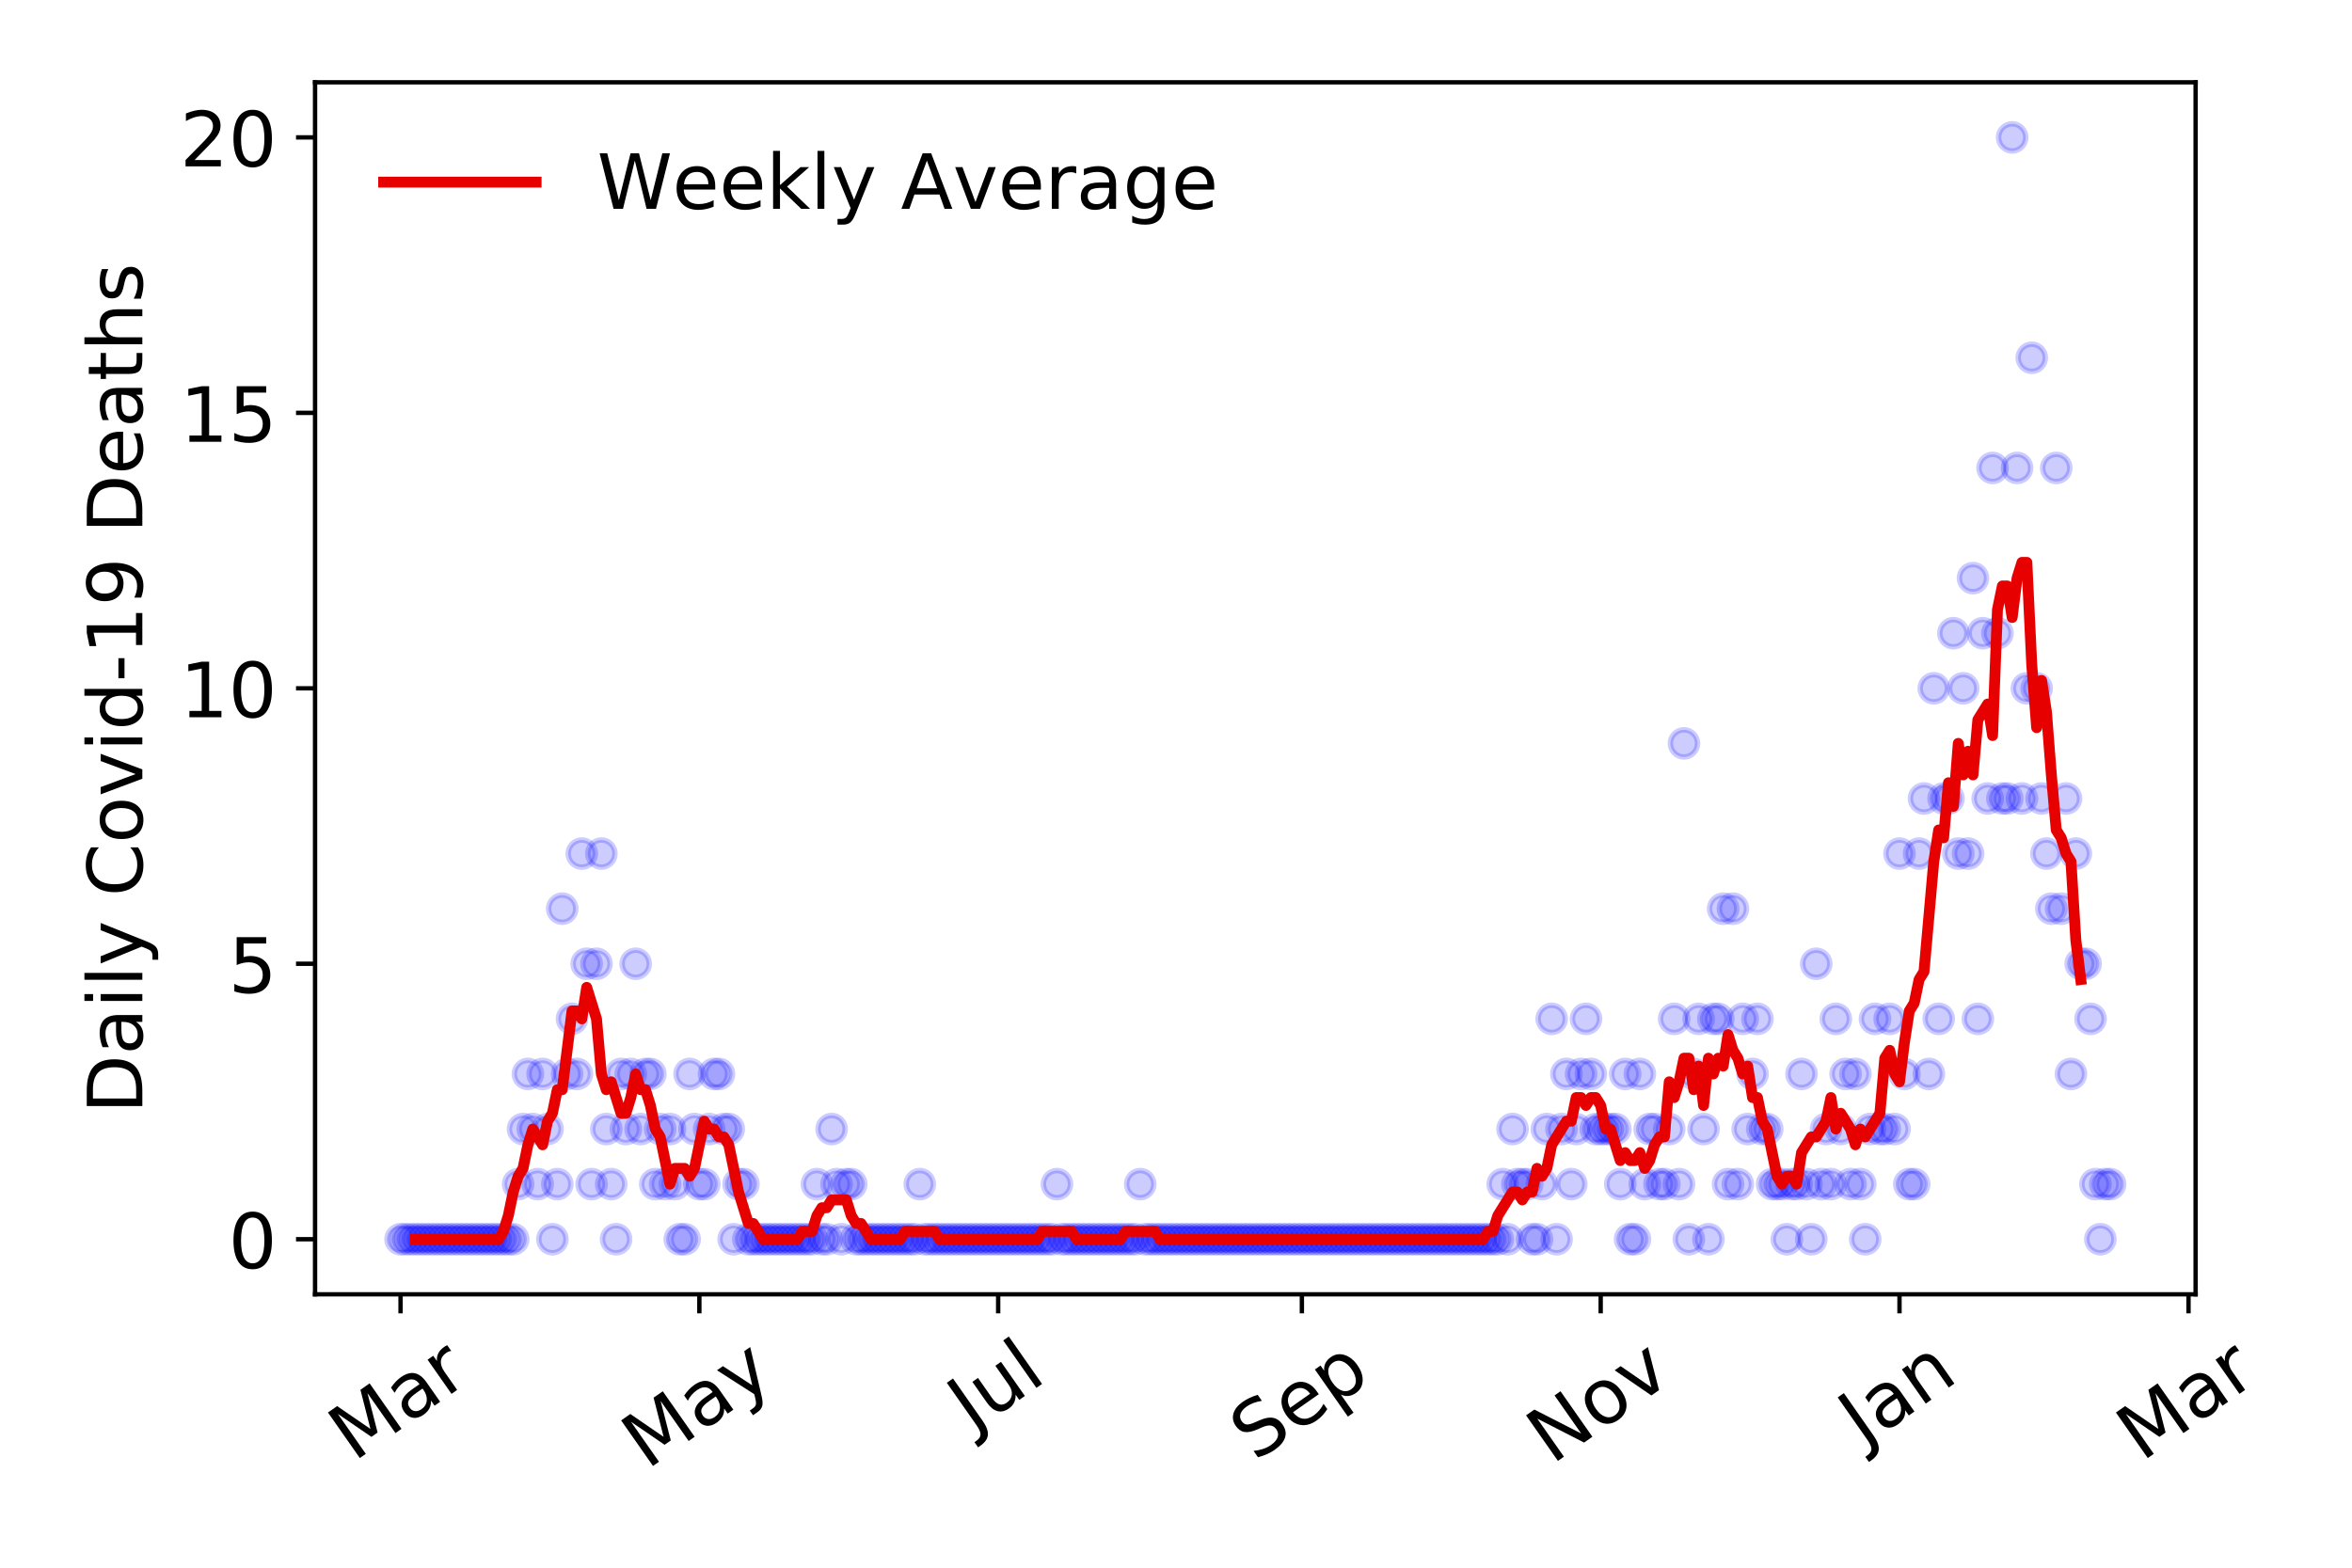 <?xml version="1.0" encoding="utf-8" standalone="no"?>
<!DOCTYPE svg PUBLIC "-//W3C//DTD SVG 1.1//EN"
  "http://www.w3.org/Graphics/SVG/1.1/DTD/svg11.dtd">
<!-- Created with matplotlib (https://matplotlib.org/) -->
<svg height="288pt" version="1.1" viewBox="0 0 432 288" width="432pt" xmlns="http://www.w3.org/2000/svg" xmlns:xlink="http://www.w3.org/1999/xlink">
 <defs>
  <style type="text/css">
*{stroke-linecap:butt;stroke-linejoin:round;}
  </style>
 </defs>
 <g id="figure_1">
  <g id="patch_1">
   <path d="M 0 288 
L 432 288 
L 432 0 
L 0 0 
z
" style="fill:#ffffff;"/>
  </g>
  <g id="axes_1">
   <g id="patch_2">
    <path d="M 57.87 237.778 
L 403.276 237.778 
L 403.276 15.12 
L 57.87 15.12 
z
" style="fill:#ffffff;"/>
   </g>
   <g id="matplotlib.axis_1">
    <g id="xtick_1">
     <g id="line2d_1">
      <defs>
       <path d="M 0 0 
L 0 3.5 
" id="m2662eab423" style="stroke:#000000;stroke-width:0.8;"/>
      </defs>
      <g>
       <use style="stroke:#000000;stroke-width:0.8;" x="73.57" xlink:href="#m2662eab423" y="237.778"/>
      </g>
     </g>
     <g id="text_1">
      <!-- Mar -->
      <defs>
       <path d="M 9.812 72.906 
L 24.516 72.906 
L 43.109 23.297 
L 61.812 72.906 
L 76.516 72.906 
L 76.516 0 
L 66.891 0 
L 66.891 64.016 
L 48.094 14.016 
L 38.188 14.016 
L 19.391 64.016 
L 19.391 0 
L 9.812 0 
z
" id="DejaVuSans-77"/>
       <path d="M 34.281 27.484 
Q 23.391 27.484 19.188 25 
Q 14.984 22.516 14.984 16.5 
Q 14.984 11.719 18.141 8.906 
Q 21.297 6.109 26.703 6.109 
Q 34.188 6.109 38.703 11.406 
Q 43.219 16.703 43.219 25.484 
L 43.219 27.484 
z
M 52.203 31.203 
L 52.203 0 
L 43.219 0 
L 43.219 8.297 
Q 40.141 3.328 35.547 0.953 
Q 30.953 -1.422 24.312 -1.422 
Q 15.922 -1.422 10.953 3.297 
Q 6 8.016 6 15.922 
Q 6 25.141 12.172 29.828 
Q 18.359 34.516 30.609 34.516 
L 43.219 34.516 
L 43.219 35.406 
Q 43.219 41.609 39.141 45 
Q 35.062 48.391 27.688 48.391 
Q 23 48.391 18.547 47.266 
Q 14.109 46.141 10.016 43.891 
L 10.016 52.203 
Q 14.938 54.109 19.578 55.047 
Q 24.219 56 28.609 56 
Q 40.484 56 46.344 49.844 
Q 52.203 43.703 52.203 31.203 
z
" id="DejaVuSans-97"/>
       <path d="M 41.109 46.297 
Q 39.594 47.172 37.812 47.578 
Q 36.031 48 33.891 48 
Q 26.266 48 22.188 43.047 
Q 18.109 38.094 18.109 28.812 
L 18.109 0 
L 9.078 0 
L 9.078 54.688 
L 18.109 54.688 
L 18.109 46.188 
Q 20.953 51.172 25.484 53.578 
Q 30.031 56 36.531 56 
Q 37.453 56 38.578 55.875 
Q 39.703 55.766 41.062 55.516 
z
" id="DejaVuSans-114"/>
      </defs>
      <g transform="translate(64.967 268.643)rotate(-35)scale(0.14 -0.14)">
       <use xlink:href="#DejaVuSans-77"/>
       <use x="86.279" xlink:href="#DejaVuSans-97"/>
       <use x="147.559" xlink:href="#DejaVuSans-114"/>
      </g>
     </g>
    </g>
    <g id="xtick_2">
     <g id="line2d_2">
      <g>
       <use style="stroke:#000000;stroke-width:0.8;" x="128.454" xlink:href="#m2662eab423" y="237.778"/>
      </g>
     </g>
     <g id="text_2">
      <!-- May -->
      <defs>
       <path d="M 32.172 -5.078 
Q 28.375 -14.844 24.75 -17.812 
Q 21.141 -20.797 15.094 -20.797 
L 7.906 -20.797 
L 7.906 -13.281 
L 13.188 -13.281 
Q 16.891 -13.281 18.938 -11.516 
Q 21 -9.766 23.484 -3.219 
L 25.094 0.875 
L 2.984 54.688 
L 12.5 54.688 
L 29.594 11.922 
L 46.688 54.688 
L 56.203 54.688 
z
" id="DejaVuSans-121"/>
      </defs>
      <g transform="translate(118.814 270.094)rotate(-35)scale(0.14 -0.14)">
       <use xlink:href="#DejaVuSans-77"/>
       <use x="86.279" xlink:href="#DejaVuSans-97"/>
       <use x="147.559" xlink:href="#DejaVuSans-121"/>
      </g>
     </g>
    </g>
    <g id="xtick_3">
     <g id="line2d_3">
      <g>
       <use style="stroke:#000000;stroke-width:0.8;" x="183.337" xlink:href="#m2662eab423" y="237.778"/>
      </g>
     </g>
     <g id="text_3">
      <!-- Jul -->
      <defs>
       <path d="M 9.812 72.906 
L 19.672 72.906 
L 19.672 5.078 
Q 19.672 -8.109 14.672 -14.062 
Q 9.672 -20.016 -1.422 -20.016 
L -5.172 -20.016 
L -5.172 -11.719 
L -2.094 -11.719 
Q 4.438 -11.719 7.125 -8.047 
Q 9.812 -4.391 9.812 5.078 
z
" id="DejaVuSans-74"/>
       <path d="M 8.5 21.578 
L 8.5 54.688 
L 17.484 54.688 
L 17.484 21.922 
Q 17.484 14.156 20.5 10.266 
Q 23.531 6.391 29.594 6.391 
Q 36.859 6.391 41.078 11.031 
Q 45.312 15.672 45.312 23.688 
L 45.312 54.688 
L 54.297 54.688 
L 54.297 0 
L 45.312 0 
L 45.312 8.406 
Q 42.047 3.422 37.719 1 
Q 33.406 -1.422 27.688 -1.422 
Q 18.266 -1.422 13.375 4.438 
Q 8.5 10.297 8.5 21.578 
z
M 31.109 56 
z
" id="DejaVuSans-117"/>
       <path d="M 9.422 75.984 
L 18.406 75.984 
L 18.406 0 
L 9.422 0 
z
" id="DejaVuSans-108"/>
      </defs>
      <g transform="translate(178.634 263.181)rotate(-35)scale(0.14 -0.14)">
       <use xlink:href="#DejaVuSans-74"/>
       <use x="29.492" xlink:href="#DejaVuSans-117"/>
       <use x="92.871" xlink:href="#DejaVuSans-108"/>
      </g>
     </g>
    </g>
    <g id="xtick_4">
     <g id="line2d_4">
      <g>
       <use style="stroke:#000000;stroke-width:0.8;" x="239.12" xlink:href="#m2662eab423" y="237.778"/>
      </g>
     </g>
     <g id="text_4">
      <!-- Sep -->
      <defs>
       <path d="M 53.516 70.516 
L 53.516 60.891 
Q 47.906 63.578 42.922 64.891 
Q 37.938 66.219 33.297 66.219 
Q 25.25 66.219 20.875 63.094 
Q 16.5 59.969 16.5 54.203 
Q 16.5 49.359 19.406 46.891 
Q 22.312 44.438 30.422 42.922 
L 36.375 41.703 
Q 47.406 39.594 52.656 34.297 
Q 57.906 29 57.906 20.125 
Q 57.906 9.516 50.797 4.047 
Q 43.703 -1.422 29.984 -1.422 
Q 24.812 -1.422 18.969 -0.25 
Q 13.141 0.922 6.891 3.219 
L 6.891 13.375 
Q 12.891 10.016 18.656 8.297 
Q 24.422 6.594 29.984 6.594 
Q 38.422 6.594 43.016 9.906 
Q 47.609 13.234 47.609 19.391 
Q 47.609 24.75 44.312 27.781 
Q 41.016 30.812 33.5 32.328 
L 27.484 33.5 
Q 16.453 35.688 11.516 40.375 
Q 6.594 45.062 6.594 53.422 
Q 6.594 63.094 13.406 68.656 
Q 20.219 74.219 32.172 74.219 
Q 37.312 74.219 42.625 73.281 
Q 47.953 72.359 53.516 70.516 
z
" id="DejaVuSans-83"/>
       <path d="M 56.203 29.594 
L 56.203 25.203 
L 14.891 25.203 
Q 15.484 15.922 20.484 11.062 
Q 25.484 6.203 34.422 6.203 
Q 39.594 6.203 44.453 7.469 
Q 49.312 8.734 54.109 11.281 
L 54.109 2.781 
Q 49.266 0.734 44.188 -0.344 
Q 39.109 -1.422 33.891 -1.422 
Q 20.797 -1.422 13.156 6.188 
Q 5.516 13.812 5.516 26.812 
Q 5.516 40.234 12.766 48.109 
Q 20.016 56 32.328 56 
Q 43.359 56 49.781 48.891 
Q 56.203 41.797 56.203 29.594 
z
M 47.219 32.234 
Q 47.125 39.594 43.094 43.984 
Q 39.062 48.391 32.422 48.391 
Q 24.906 48.391 20.391 44.141 
Q 15.875 39.891 15.188 32.172 
z
" id="DejaVuSans-101"/>
       <path d="M 18.109 8.203 
L 18.109 -20.797 
L 9.078 -20.797 
L 9.078 54.688 
L 18.109 54.688 
L 18.109 46.391 
Q 20.953 51.266 25.266 53.625 
Q 29.594 56 35.594 56 
Q 45.562 56 51.781 48.094 
Q 58.016 40.188 58.016 27.297 
Q 58.016 14.406 51.781 6.484 
Q 45.562 -1.422 35.594 -1.422 
Q 29.594 -1.422 25.266 0.953 
Q 20.953 3.328 18.109 8.203 
z
M 48.688 27.297 
Q 48.688 37.203 44.609 42.844 
Q 40.531 48.484 33.406 48.484 
Q 26.266 48.484 22.188 42.844 
Q 18.109 37.203 18.109 27.297 
Q 18.109 17.391 22.188 11.75 
Q 26.266 6.109 33.406 6.109 
Q 40.531 6.109 44.609 11.75 
Q 48.688 17.391 48.688 27.297 
z
" id="DejaVuSans-112"/>
      </defs>
      <g transform="translate(230.527 268.629)rotate(-35)scale(0.14 -0.14)">
       <use xlink:href="#DejaVuSans-83"/>
       <use x="63.477" xlink:href="#DejaVuSans-101"/>
       <use x="125" xlink:href="#DejaVuSans-112"/>
      </g>
     </g>
    </g>
    <g id="xtick_5">
     <g id="line2d_5">
      <g>
       <use style="stroke:#000000;stroke-width:0.8;" x="294.004" xlink:href="#m2662eab423" y="237.778"/>
      </g>
     </g>
     <g id="text_5">
      <!-- Nov -->
      <defs>
       <path d="M 9.812 72.906 
L 23.094 72.906 
L 55.422 11.922 
L 55.422 72.906 
L 64.984 72.906 
L 64.984 0 
L 51.703 0 
L 19.391 60.984 
L 19.391 0 
L 9.812 0 
z
" id="DejaVuSans-78"/>
       <path d="M 30.609 48.391 
Q 23.391 48.391 19.188 42.75 
Q 14.984 37.109 14.984 27.297 
Q 14.984 17.484 19.156 11.844 
Q 23.344 6.203 30.609 6.203 
Q 37.797 6.203 41.984 11.859 
Q 46.188 17.531 46.188 27.297 
Q 46.188 37.016 41.984 42.703 
Q 37.797 48.391 30.609 48.391 
z
M 30.609 56 
Q 42.328 56 49.016 48.375 
Q 55.719 40.766 55.719 27.297 
Q 55.719 13.875 49.016 6.219 
Q 42.328 -1.422 30.609 -1.422 
Q 18.844 -1.422 12.172 6.219 
Q 5.516 13.875 5.516 27.297 
Q 5.516 40.766 12.172 48.375 
Q 18.844 56 30.609 56 
z
" id="DejaVuSans-111"/>
       <path d="M 2.984 54.688 
L 12.5 54.688 
L 29.594 8.797 
L 46.688 54.688 
L 56.203 54.688 
L 35.688 0 
L 23.484 0 
z
" id="DejaVuSans-118"/>
      </defs>
      <g transform="translate(285.027 269.166)rotate(-35)scale(0.14 -0.14)">
       <use xlink:href="#DejaVuSans-78"/>
       <use x="74.805" xlink:href="#DejaVuSans-111"/>
       <use x="135.986" xlink:href="#DejaVuSans-118"/>
      </g>
     </g>
    </g>
    <g id="xtick_6">
     <g id="line2d_6">
      <g>
       <use style="stroke:#000000;stroke-width:0.8;" x="348.887" xlink:href="#m2662eab423" y="237.778"/>
      </g>
     </g>
     <g id="text_6">
      <!-- Jan -->
      <defs>
       <path d="M 54.891 33.016 
L 54.891 0 
L 45.906 0 
L 45.906 32.719 
Q 45.906 40.484 42.875 44.328 
Q 39.844 48.188 33.797 48.188 
Q 26.516 48.188 22.312 43.547 
Q 18.109 38.922 18.109 30.906 
L 18.109 0 
L 9.078 0 
L 9.078 54.688 
L 18.109 54.688 
L 18.109 46.188 
Q 21.344 51.125 25.703 53.562 
Q 30.078 56 35.797 56 
Q 45.219 56 50.047 50.172 
Q 54.891 44.344 54.891 33.016 
z
" id="DejaVuSans-110"/>
      </defs>
      <g transform="translate(342.264 265.871)rotate(-35)scale(0.14 -0.14)">
       <use xlink:href="#DejaVuSans-74"/>
       <use x="29.492" xlink:href="#DejaVuSans-97"/>
       <use x="90.771" xlink:href="#DejaVuSans-110"/>
      </g>
     </g>
    </g>
    <g id="xtick_7">
     <g id="line2d_7">
      <g>
       <use style="stroke:#000000;stroke-width:0.8;" x="401.971" xlink:href="#m2662eab423" y="237.778"/>
      </g>
     </g>
     <g id="text_7">
      <!-- Mar -->
      <g transform="translate(393.368 268.643)rotate(-35)scale(0.14 -0.14)">
       <use xlink:href="#DejaVuSans-77"/>
       <use x="86.279" xlink:href="#DejaVuSans-97"/>
       <use x="147.559" xlink:href="#DejaVuSans-114"/>
      </g>
     </g>
    </g>
   </g>
   <g id="matplotlib.axis_2">
    <g id="ytick_1">
     <g id="line2d_8">
      <defs>
       <path d="M 0 0 
L -3.5 0 
" id="mdf27bd0968" style="stroke:#000000;stroke-width:0.8;"/>
      </defs>
      <g>
       <use style="stroke:#000000;stroke-width:0.8;" x="57.87" xlink:href="#mdf27bd0968" y="227.657"/>
      </g>
     </g>
     <g id="text_8">
      <!-- 0 -->
      <defs>
       <path d="M 31.781 66.406 
Q 24.172 66.406 20.328 58.906 
Q 16.5 51.422 16.5 36.375 
Q 16.5 21.391 20.328 13.891 
Q 24.172 6.391 31.781 6.391 
Q 39.453 6.391 43.281 13.891 
Q 47.125 21.391 47.125 36.375 
Q 47.125 51.422 43.281 58.906 
Q 39.453 66.406 31.781 66.406 
z
M 31.781 74.219 
Q 44.047 74.219 50.516 64.516 
Q 56.984 54.828 56.984 36.375 
Q 56.984 17.969 50.516 8.266 
Q 44.047 -1.422 31.781 -1.422 
Q 19.531 -1.422 13.062 8.266 
Q 6.594 17.969 6.594 36.375 
Q 6.594 54.828 13.062 64.516 
Q 19.531 74.219 31.781 74.219 
z
" id="DejaVuSans-48"/>
      </defs>
      <g transform="translate(41.962 232.976)scale(0.14 -0.14)">
       <use xlink:href="#DejaVuSans-48"/>
      </g>
     </g>
    </g>
    <g id="ytick_2">
     <g id="line2d_9">
      <g>
       <use style="stroke:#000000;stroke-width:0.8;" x="57.87" xlink:href="#mdf27bd0968" y="177.053"/>
      </g>
     </g>
     <g id="text_9">
      <!-- 5 -->
      <defs>
       <path d="M 10.797 72.906 
L 49.516 72.906 
L 49.516 64.594 
L 19.828 64.594 
L 19.828 46.734 
Q 21.969 47.469 24.109 47.828 
Q 26.266 48.188 28.422 48.188 
Q 40.625 48.188 47.75 41.5 
Q 54.891 34.812 54.891 23.391 
Q 54.891 11.625 47.562 5.094 
Q 40.234 -1.422 26.906 -1.422 
Q 22.312 -1.422 17.547 -0.641 
Q 12.797 0.141 7.719 1.703 
L 7.719 11.625 
Q 12.109 9.234 16.797 8.062 
Q 21.484 6.891 26.703 6.891 
Q 35.156 6.891 40.078 11.328 
Q 45.016 15.766 45.016 23.391 
Q 45.016 31 40.078 35.438 
Q 35.156 39.891 26.703 39.891 
Q 22.75 39.891 18.812 39.016 
Q 14.891 38.141 10.797 36.281 
z
" id="DejaVuSans-53"/>
      </defs>
      <g transform="translate(41.962 182.372)scale(0.14 -0.14)">
       <use xlink:href="#DejaVuSans-53"/>
      </g>
     </g>
    </g>
    <g id="ytick_3">
     <g id="line2d_10">
      <g>
       <use style="stroke:#000000;stroke-width:0.8;" x="57.87" xlink:href="#mdf27bd0968" y="126.449"/>
      </g>
     </g>
     <g id="text_10">
      <!-- 10 -->
      <defs>
       <path d="M 12.406 8.297 
L 28.516 8.297 
L 28.516 63.922 
L 10.984 60.406 
L 10.984 69.391 
L 28.422 72.906 
L 38.281 72.906 
L 38.281 8.297 
L 54.391 8.297 
L 54.391 0 
L 12.406 0 
z
" id="DejaVuSans-49"/>
      </defs>
      <g transform="translate(33.055 131.768)scale(0.14 -0.14)">
       <use xlink:href="#DejaVuSans-49"/>
       <use x="63.623" xlink:href="#DejaVuSans-48"/>
      </g>
     </g>
    </g>
    <g id="ytick_4">
     <g id="line2d_11">
      <g>
       <use style="stroke:#000000;stroke-width:0.8;" x="57.87" xlink:href="#mdf27bd0968" y="75.845"/>
      </g>
     </g>
     <g id="text_11">
      <!-- 15 -->
      <g transform="translate(33.055 81.164)scale(0.14 -0.14)">
       <use xlink:href="#DejaVuSans-49"/>
       <use x="63.623" xlink:href="#DejaVuSans-53"/>
      </g>
     </g>
    </g>
    <g id="ytick_5">
     <g id="line2d_12">
      <g>
       <use style="stroke:#000000;stroke-width:0.8;" x="57.87" xlink:href="#mdf27bd0968" y="25.241"/>
      </g>
     </g>
     <g id="text_12">
      <!-- 20 -->
      <defs>
       <path d="M 19.188 8.297 
L 53.609 8.297 
L 53.609 0 
L 7.328 0 
L 7.328 8.297 
Q 12.938 14.109 22.625 23.891 
Q 32.328 33.688 34.812 36.531 
Q 39.547 41.844 41.422 45.531 
Q 43.312 49.219 43.312 52.781 
Q 43.312 58.594 39.234 62.25 
Q 35.156 65.922 28.609 65.922 
Q 23.969 65.922 18.812 64.312 
Q 13.672 62.703 7.812 59.422 
L 7.812 69.391 
Q 13.766 71.781 18.938 73 
Q 24.125 74.219 28.422 74.219 
Q 39.75 74.219 46.484 68.547 
Q 53.219 62.891 53.219 53.422 
Q 53.219 48.922 51.531 44.891 
Q 49.859 40.875 45.406 35.406 
Q 44.188 33.984 37.641 27.219 
Q 31.109 20.453 19.188 8.297 
z
" id="DejaVuSans-50"/>
      </defs>
      <g transform="translate(33.055 30.56)scale(0.14 -0.14)">
       <use xlink:href="#DejaVuSans-50"/>
       <use x="63.623" xlink:href="#DejaVuSans-48"/>
      </g>
     </g>
    </g>
    <g id="text_13">
     <!-- Daily Covid-19 Deaths -->
     <defs>
      <path d="M 19.672 64.797 
L 19.672 8.109 
L 31.594 8.109 
Q 46.688 8.109 53.688 14.938 
Q 60.688 21.781 60.688 36.531 
Q 60.688 51.172 53.688 57.984 
Q 46.688 64.797 31.594 64.797 
z
M 9.812 72.906 
L 30.078 72.906 
Q 51.266 72.906 61.172 64.094 
Q 71.094 55.281 71.094 36.531 
Q 71.094 17.672 61.125 8.828 
Q 51.172 0 30.078 0 
L 9.812 0 
z
" id="DejaVuSans-68"/>
      <path d="M 9.422 54.688 
L 18.406 54.688 
L 18.406 0 
L 9.422 0 
z
M 9.422 75.984 
L 18.406 75.984 
L 18.406 64.594 
L 9.422 64.594 
z
" id="DejaVuSans-105"/>
      <path id="DejaVuSans-32"/>
      <path d="M 64.406 67.281 
L 64.406 56.891 
Q 59.422 61.531 53.781 63.812 
Q 48.141 66.109 41.797 66.109 
Q 29.297 66.109 22.656 58.469 
Q 16.016 50.828 16.016 36.375 
Q 16.016 21.969 22.656 14.328 
Q 29.297 6.688 41.797 6.688 
Q 48.141 6.688 53.781 8.984 
Q 59.422 11.281 64.406 15.922 
L 64.406 5.609 
Q 59.234 2.094 53.438 0.328 
Q 47.656 -1.422 41.219 -1.422 
Q 24.656 -1.422 15.125 8.703 
Q 5.609 18.844 5.609 36.375 
Q 5.609 53.953 15.125 64.078 
Q 24.656 74.219 41.219 74.219 
Q 47.75 74.219 53.531 72.484 
Q 59.328 70.75 64.406 67.281 
z
" id="DejaVuSans-67"/>
      <path d="M 45.406 46.391 
L 45.406 75.984 
L 54.391 75.984 
L 54.391 0 
L 45.406 0 
L 45.406 8.203 
Q 42.578 3.328 38.25 0.953 
Q 33.938 -1.422 27.875 -1.422 
Q 17.969 -1.422 11.734 6.484 
Q 5.516 14.406 5.516 27.297 
Q 5.516 40.188 11.734 48.094 
Q 17.969 56 27.875 56 
Q 33.938 56 38.25 53.625 
Q 42.578 51.266 45.406 46.391 
z
M 14.797 27.297 
Q 14.797 17.391 18.875 11.75 
Q 22.953 6.109 30.078 6.109 
Q 37.203 6.109 41.297 11.75 
Q 45.406 17.391 45.406 27.297 
Q 45.406 37.203 41.297 42.844 
Q 37.203 48.484 30.078 48.484 
Q 22.953 48.484 18.875 42.844 
Q 14.797 37.203 14.797 27.297 
z
" id="DejaVuSans-100"/>
      <path d="M 4.891 31.391 
L 31.203 31.391 
L 31.203 23.391 
L 4.891 23.391 
z
" id="DejaVuSans-45"/>
      <path d="M 10.984 1.516 
L 10.984 10.5 
Q 14.703 8.734 18.5 7.812 
Q 22.312 6.891 25.984 6.891 
Q 35.75 6.891 40.891 13.453 
Q 46.047 20.016 46.781 33.406 
Q 43.953 29.203 39.594 26.953 
Q 35.25 24.703 29.984 24.703 
Q 19.047 24.703 12.672 31.312 
Q 6.297 37.938 6.297 49.422 
Q 6.297 60.641 12.938 67.422 
Q 19.578 74.219 30.609 74.219 
Q 43.266 74.219 49.922 64.516 
Q 56.594 54.828 56.594 36.375 
Q 56.594 19.141 48.406 8.859 
Q 40.234 -1.422 26.422 -1.422 
Q 22.703 -1.422 18.891 -0.688 
Q 15.094 0.047 10.984 1.516 
z
M 30.609 32.422 
Q 37.25 32.422 41.125 36.953 
Q 45.016 41.5 45.016 49.422 
Q 45.016 57.281 41.125 61.844 
Q 37.25 66.406 30.609 66.406 
Q 23.969 66.406 20.094 61.844 
Q 16.219 57.281 16.219 49.422 
Q 16.219 41.5 20.094 36.953 
Q 23.969 32.422 30.609 32.422 
z
" id="DejaVuSans-57"/>
      <path d="M 18.312 70.219 
L 18.312 54.688 
L 36.812 54.688 
L 36.812 47.703 
L 18.312 47.703 
L 18.312 18.016 
Q 18.312 11.328 20.141 9.422 
Q 21.969 7.516 27.594 7.516 
L 36.812 7.516 
L 36.812 0 
L 27.594 0 
Q 17.188 0 13.234 3.875 
Q 9.281 7.766 9.281 18.016 
L 9.281 47.703 
L 2.688 47.703 
L 2.688 54.688 
L 9.281 54.688 
L 9.281 70.219 
z
" id="DejaVuSans-116"/>
      <path d="M 54.891 33.016 
L 54.891 0 
L 45.906 0 
L 45.906 32.719 
Q 45.906 40.484 42.875 44.328 
Q 39.844 48.188 33.797 48.188 
Q 26.516 48.188 22.312 43.547 
Q 18.109 38.922 18.109 30.906 
L 18.109 0 
L 9.078 0 
L 9.078 75.984 
L 18.109 75.984 
L 18.109 46.188 
Q 21.344 51.125 25.703 53.562 
Q 30.078 56 35.797 56 
Q 45.219 56 50.047 50.172 
Q 54.891 44.344 54.891 33.016 
z
" id="DejaVuSans-104"/>
      <path d="M 44.281 53.078 
L 44.281 44.578 
Q 40.484 46.531 36.375 47.5 
Q 32.281 48.484 27.875 48.484 
Q 21.188 48.484 17.844 46.438 
Q 14.5 44.391 14.5 40.281 
Q 14.5 37.156 16.891 35.375 
Q 19.281 33.594 26.516 31.984 
L 29.594 31.297 
Q 39.156 29.25 43.188 25.516 
Q 47.219 21.781 47.219 15.094 
Q 47.219 7.469 41.188 3.016 
Q 35.156 -1.422 24.609 -1.422 
Q 20.219 -1.422 15.453 -0.562 
Q 10.688 0.297 5.422 2 
L 5.422 11.281 
Q 10.406 8.688 15.234 7.391 
Q 20.062 6.109 24.812 6.109 
Q 31.156 6.109 34.562 8.281 
Q 37.984 10.453 37.984 14.406 
Q 37.984 18.062 35.516 20.016 
Q 33.062 21.969 24.703 23.781 
L 21.578 24.516 
Q 13.234 26.266 9.516 29.906 
Q 5.812 33.547 5.812 39.891 
Q 5.812 47.609 11.281 51.797 
Q 16.75 56 26.812 56 
Q 31.781 56 36.172 55.266 
Q 40.578 54.547 44.281 53.078 
z
" id="DejaVuSans-115"/>
     </defs>
     <g transform="translate(26.143 204.56)rotate(-90)scale(0.14 -0.14)">
      <use xlink:href="#DejaVuSans-68"/>
      <use x="77.002" xlink:href="#DejaVuSans-97"/>
      <use x="138.281" xlink:href="#DejaVuSans-105"/>
      <use x="166.064" xlink:href="#DejaVuSans-108"/>
      <use x="193.848" xlink:href="#DejaVuSans-121"/>
      <use x="253.027" xlink:href="#DejaVuSans-32"/>
      <use x="284.814" xlink:href="#DejaVuSans-67"/>
      <use x="354.639" xlink:href="#DejaVuSans-111"/>
      <use x="415.82" xlink:href="#DejaVuSans-118"/>
      <use x="475" xlink:href="#DejaVuSans-105"/>
      <use x="502.783" xlink:href="#DejaVuSans-100"/>
      <use x="566.26" xlink:href="#DejaVuSans-45"/>
      <use x="602.344" xlink:href="#DejaVuSans-49"/>
      <use x="665.967" xlink:href="#DejaVuSans-57"/>
      <use x="729.59" xlink:href="#DejaVuSans-32"/>
      <use x="761.377" xlink:href="#DejaVuSans-68"/>
      <use x="838.379" xlink:href="#DejaVuSans-101"/>
      <use x="899.902" xlink:href="#DejaVuSans-97"/>
      <use x="961.182" xlink:href="#DejaVuSans-116"/>
      <use x="1000.391" xlink:href="#DejaVuSans-104"/>
      <use x="1063.77" xlink:href="#DejaVuSans-115"/>
     </g>
    </g>
   </g>
   <g id="line2d_13">
    <defs>
     <path d="M 0 2.5 
C 0.663 2.5 1.299 2.237 1.768 1.768 
C 2.237 1.299 2.5 0.663 2.5 0 
C 2.5 -0.663 2.237 -1.299 1.768 -1.768 
C 1.299 -2.237 0.663 -2.5 0 -2.5 
C -0.663 -2.5 -1.299 -2.237 -1.768 -1.768 
C -2.237 -1.299 -2.5 -0.663 -2.5 0 
C -2.5 0.663 -2.237 1.299 -1.768 1.768 
C -1.299 2.237 -0.663 2.5 0 2.5 
z
" id="m2f2c056945" style="stroke:#0000ff;stroke-opacity:0.2;"/>
    </defs>
    <g clip-path="url(#p952f1e2ca8)">
     <use style="fill:#0000ff;fill-opacity:0.2;stroke:#0000ff;stroke-opacity:0.2;" x="73.57" xlink:href="#m2f2c056945" y="227.657"/>
     <use style="fill:#0000ff;fill-opacity:0.2;stroke:#0000ff;stroke-opacity:0.2;" x="74.47" xlink:href="#m2f2c056945" y="227.657"/>
     <use style="fill:#0000ff;fill-opacity:0.2;stroke:#0000ff;stroke-opacity:0.2;" x="75.37" xlink:href="#m2f2c056945" y="227.657"/>
     <use style="fill:#0000ff;fill-opacity:0.2;stroke:#0000ff;stroke-opacity:0.2;" x="76.269" xlink:href="#m2f2c056945" y="227.657"/>
     <use style="fill:#0000ff;fill-opacity:0.2;stroke:#0000ff;stroke-opacity:0.2;" x="77.169" xlink:href="#m2f2c056945" y="227.657"/>
     <use style="fill:#0000ff;fill-opacity:0.2;stroke:#0000ff;stroke-opacity:0.2;" x="78.069" xlink:href="#m2f2c056945" y="227.657"/>
     <use style="fill:#0000ff;fill-opacity:0.2;stroke:#0000ff;stroke-opacity:0.2;" x="78.969" xlink:href="#m2f2c056945" y="227.657"/>
     <use style="fill:#0000ff;fill-opacity:0.2;stroke:#0000ff;stroke-opacity:0.2;" x="79.868" xlink:href="#m2f2c056945" y="227.657"/>
     <use style="fill:#0000ff;fill-opacity:0.2;stroke:#0000ff;stroke-opacity:0.2;" x="80.768" xlink:href="#m2f2c056945" y="227.657"/>
     <use style="fill:#0000ff;fill-opacity:0.2;stroke:#0000ff;stroke-opacity:0.2;" x="81.668" xlink:href="#m2f2c056945" y="227.657"/>
     <use style="fill:#0000ff;fill-opacity:0.2;stroke:#0000ff;stroke-opacity:0.2;" x="82.568" xlink:href="#m2f2c056945" y="227.657"/>
     <use style="fill:#0000ff;fill-opacity:0.2;stroke:#0000ff;stroke-opacity:0.2;" x="83.467" xlink:href="#m2f2c056945" y="227.657"/>
     <use style="fill:#0000ff;fill-opacity:0.2;stroke:#0000ff;stroke-opacity:0.2;" x="84.367" xlink:href="#m2f2c056945" y="227.657"/>
     <use style="fill:#0000ff;fill-opacity:0.2;stroke:#0000ff;stroke-opacity:0.2;" x="85.267" xlink:href="#m2f2c056945" y="227.657"/>
     <use style="fill:#0000ff;fill-opacity:0.2;stroke:#0000ff;stroke-opacity:0.2;" x="86.166" xlink:href="#m2f2c056945" y="227.657"/>
     <use style="fill:#0000ff;fill-opacity:0.2;stroke:#0000ff;stroke-opacity:0.2;" x="87.066" xlink:href="#m2f2c056945" y="227.657"/>
     <use style="fill:#0000ff;fill-opacity:0.2;stroke:#0000ff;stroke-opacity:0.2;" x="87.966" xlink:href="#m2f2c056945" y="227.657"/>
     <use style="fill:#0000ff;fill-opacity:0.2;stroke:#0000ff;stroke-opacity:0.2;" x="88.866" xlink:href="#m2f2c056945" y="227.657"/>
     <use style="fill:#0000ff;fill-opacity:0.2;stroke:#0000ff;stroke-opacity:0.2;" x="89.765" xlink:href="#m2f2c056945" y="227.657"/>
     <use style="fill:#0000ff;fill-opacity:0.2;stroke:#0000ff;stroke-opacity:0.2;" x="90.665" xlink:href="#m2f2c056945" y="227.657"/>
     <use style="fill:#0000ff;fill-opacity:0.2;stroke:#0000ff;stroke-opacity:0.2;" x="91.565" xlink:href="#m2f2c056945" y="227.657"/>
     <use style="fill:#0000ff;fill-opacity:0.2;stroke:#0000ff;stroke-opacity:0.2;" x="92.465" xlink:href="#m2f2c056945" y="227.657"/>
     <use style="fill:#0000ff;fill-opacity:0.2;stroke:#0000ff;stroke-opacity:0.2;" x="93.364" xlink:href="#m2f2c056945" y="227.657"/>
     <use style="fill:#0000ff;fill-opacity:0.2;stroke:#0000ff;stroke-opacity:0.2;" x="94.264" xlink:href="#m2f2c056945" y="227.657"/>
     <use style="fill:#0000ff;fill-opacity:0.2;stroke:#0000ff;stroke-opacity:0.2;" x="95.164" xlink:href="#m2f2c056945" y="217.537"/>
     <use style="fill:#0000ff;fill-opacity:0.2;stroke:#0000ff;stroke-opacity:0.2;" x="96.063" xlink:href="#m2f2c056945" y="207.416"/>
     <use style="fill:#0000ff;fill-opacity:0.2;stroke:#0000ff;stroke-opacity:0.2;" x="96.963" xlink:href="#m2f2c056945" y="197.295"/>
     <use style="fill:#0000ff;fill-opacity:0.2;stroke:#0000ff;stroke-opacity:0.2;" x="97.863" xlink:href="#m2f2c056945" y="207.416"/>
     <use style="fill:#0000ff;fill-opacity:0.2;stroke:#0000ff;stroke-opacity:0.2;" x="98.763" xlink:href="#m2f2c056945" y="217.537"/>
     <use style="fill:#0000ff;fill-opacity:0.2;stroke:#0000ff;stroke-opacity:0.2;" x="99.662" xlink:href="#m2f2c056945" y="197.295"/>
     <use style="fill:#0000ff;fill-opacity:0.2;stroke:#0000ff;stroke-opacity:0.2;" x="100.562" xlink:href="#m2f2c056945" y="207.416"/>
     <use style="fill:#0000ff;fill-opacity:0.2;stroke:#0000ff;stroke-opacity:0.2;" x="101.462" xlink:href="#m2f2c056945" y="227.657"/>
     <use style="fill:#0000ff;fill-opacity:0.2;stroke:#0000ff;stroke-opacity:0.2;" x="102.362" xlink:href="#m2f2c056945" y="217.537"/>
     <use style="fill:#0000ff;fill-opacity:0.2;stroke:#0000ff;stroke-opacity:0.2;" x="103.261" xlink:href="#m2f2c056945" y="166.932"/>
     <use style="fill:#0000ff;fill-opacity:0.2;stroke:#0000ff;stroke-opacity:0.2;" x="104.161" xlink:href="#m2f2c056945" y="197.295"/>
     <use style="fill:#0000ff;fill-opacity:0.2;stroke:#0000ff;stroke-opacity:0.2;" x="105.061" xlink:href="#m2f2c056945" y="187.174"/>
     <use style="fill:#0000ff;fill-opacity:0.2;stroke:#0000ff;stroke-opacity:0.2;" x="105.96" xlink:href="#m2f2c056945" y="197.295"/>
     <use style="fill:#0000ff;fill-opacity:0.2;stroke:#0000ff;stroke-opacity:0.2;" x="106.86" xlink:href="#m2f2c056945" y="156.812"/>
     <use style="fill:#0000ff;fill-opacity:0.2;stroke:#0000ff;stroke-opacity:0.2;" x="107.76" xlink:href="#m2f2c056945" y="177.053"/>
     <use style="fill:#0000ff;fill-opacity:0.2;stroke:#0000ff;stroke-opacity:0.2;" x="108.66" xlink:href="#m2f2c056945" y="217.537"/>
     <use style="fill:#0000ff;fill-opacity:0.2;stroke:#0000ff;stroke-opacity:0.2;" x="109.559" xlink:href="#m2f2c056945" y="177.053"/>
     <use style="fill:#0000ff;fill-opacity:0.2;stroke:#0000ff;stroke-opacity:0.2;" x="110.459" xlink:href="#m2f2c056945" y="156.812"/>
     <use style="fill:#0000ff;fill-opacity:0.2;stroke:#0000ff;stroke-opacity:0.2;" x="111.359" xlink:href="#m2f2c056945" y="207.416"/>
     <use style="fill:#0000ff;fill-opacity:0.2;stroke:#0000ff;stroke-opacity:0.2;" x="112.259" xlink:href="#m2f2c056945" y="217.537"/>
     <use style="fill:#0000ff;fill-opacity:0.2;stroke:#0000ff;stroke-opacity:0.2;" x="113.158" xlink:href="#m2f2c056945" y="227.657"/>
     <use style="fill:#0000ff;fill-opacity:0.2;stroke:#0000ff;stroke-opacity:0.2;" x="114.058" xlink:href="#m2f2c056945" y="197.295"/>
     <use style="fill:#0000ff;fill-opacity:0.2;stroke:#0000ff;stroke-opacity:0.2;" x="114.958" xlink:href="#m2f2c056945" y="207.416"/>
     <use style="fill:#0000ff;fill-opacity:0.2;stroke:#0000ff;stroke-opacity:0.2;" x="115.857" xlink:href="#m2f2c056945" y="197.295"/>
     <use style="fill:#0000ff;fill-opacity:0.2;stroke:#0000ff;stroke-opacity:0.2;" x="116.757" xlink:href="#m2f2c056945" y="177.053"/>
     <use style="fill:#0000ff;fill-opacity:0.2;stroke:#0000ff;stroke-opacity:0.2;" x="117.657" xlink:href="#m2f2c056945" y="207.416"/>
     <use style="fill:#0000ff;fill-opacity:0.2;stroke:#0000ff;stroke-opacity:0.2;" x="118.557" xlink:href="#m2f2c056945" y="197.295"/>
     <use style="fill:#0000ff;fill-opacity:0.2;stroke:#0000ff;stroke-opacity:0.2;" x="119.456" xlink:href="#m2f2c056945" y="197.295"/>
     <use style="fill:#0000ff;fill-opacity:0.2;stroke:#0000ff;stroke-opacity:0.2;" x="120.356" xlink:href="#m2f2c056945" y="217.537"/>
     <use style="fill:#0000ff;fill-opacity:0.2;stroke:#0000ff;stroke-opacity:0.2;" x="121.256" xlink:href="#m2f2c056945" y="207.416"/>
     <use style="fill:#0000ff;fill-opacity:0.2;stroke:#0000ff;stroke-opacity:0.2;" x="122.156" xlink:href="#m2f2c056945" y="217.537"/>
     <use style="fill:#0000ff;fill-opacity:0.2;stroke:#0000ff;stroke-opacity:0.2;" x="123.055" xlink:href="#m2f2c056945" y="207.416"/>
     <use style="fill:#0000ff;fill-opacity:0.2;stroke:#0000ff;stroke-opacity:0.2;" x="123.955" xlink:href="#m2f2c056945" y="217.537"/>
     <use style="fill:#0000ff;fill-opacity:0.2;stroke:#0000ff;stroke-opacity:0.2;" x="124.855" xlink:href="#m2f2c056945" y="227.657"/>
     <use style="fill:#0000ff;fill-opacity:0.2;stroke:#0000ff;stroke-opacity:0.2;" x="125.755" xlink:href="#m2f2c056945" y="227.657"/>
     <use style="fill:#0000ff;fill-opacity:0.2;stroke:#0000ff;stroke-opacity:0.2;" x="126.654" xlink:href="#m2f2c056945" y="197.295"/>
     <use style="fill:#0000ff;fill-opacity:0.2;stroke:#0000ff;stroke-opacity:0.2;" x="127.554" xlink:href="#m2f2c056945" y="207.416"/>
     <use style="fill:#0000ff;fill-opacity:0.2;stroke:#0000ff;stroke-opacity:0.2;" x="128.454" xlink:href="#m2f2c056945" y="217.537"/>
     <use style="fill:#0000ff;fill-opacity:0.2;stroke:#0000ff;stroke-opacity:0.2;" x="129.353" xlink:href="#m2f2c056945" y="217.537"/>
     <use style="fill:#0000ff;fill-opacity:0.2;stroke:#0000ff;stroke-opacity:0.2;" x="130.253" xlink:href="#m2f2c056945" y="207.416"/>
     <use style="fill:#0000ff;fill-opacity:0.2;stroke:#0000ff;stroke-opacity:0.2;" x="131.153" xlink:href="#m2f2c056945" y="197.295"/>
     <use style="fill:#0000ff;fill-opacity:0.2;stroke:#0000ff;stroke-opacity:0.2;" x="132.053" xlink:href="#m2f2c056945" y="197.295"/>
     <use style="fill:#0000ff;fill-opacity:0.2;stroke:#0000ff;stroke-opacity:0.2;" x="132.952" xlink:href="#m2f2c056945" y="207.416"/>
     <use style="fill:#0000ff;fill-opacity:0.2;stroke:#0000ff;stroke-opacity:0.2;" x="133.852" xlink:href="#m2f2c056945" y="207.416"/>
     <use style="fill:#0000ff;fill-opacity:0.2;stroke:#0000ff;stroke-opacity:0.2;" x="134.752" xlink:href="#m2f2c056945" y="227.657"/>
     <use style="fill:#0000ff;fill-opacity:0.2;stroke:#0000ff;stroke-opacity:0.2;" x="135.652" xlink:href="#m2f2c056945" y="217.537"/>
     <use style="fill:#0000ff;fill-opacity:0.2;stroke:#0000ff;stroke-opacity:0.2;" x="136.551" xlink:href="#m2f2c056945" y="217.537"/>
     <use style="fill:#0000ff;fill-opacity:0.2;stroke:#0000ff;stroke-opacity:0.2;" x="137.451" xlink:href="#m2f2c056945" y="227.657"/>
     <use style="fill:#0000ff;fill-opacity:0.2;stroke:#0000ff;stroke-opacity:0.2;" x="138.351" xlink:href="#m2f2c056945" y="227.657"/>
     <use style="fill:#0000ff;fill-opacity:0.2;stroke:#0000ff;stroke-opacity:0.2;" x="139.25" xlink:href="#m2f2c056945" y="227.657"/>
     <use style="fill:#0000ff;fill-opacity:0.2;stroke:#0000ff;stroke-opacity:0.2;" x="140.15" xlink:href="#m2f2c056945" y="227.657"/>
     <use style="fill:#0000ff;fill-opacity:0.2;stroke:#0000ff;stroke-opacity:0.2;" x="141.05" xlink:href="#m2f2c056945" y="227.657"/>
     <use style="fill:#0000ff;fill-opacity:0.2;stroke:#0000ff;stroke-opacity:0.2;" x="141.95" xlink:href="#m2f2c056945" y="227.657"/>
     <use style="fill:#0000ff;fill-opacity:0.2;stroke:#0000ff;stroke-opacity:0.2;" x="142.849" xlink:href="#m2f2c056945" y="227.657"/>
     <use style="fill:#0000ff;fill-opacity:0.2;stroke:#0000ff;stroke-opacity:0.2;" x="143.749" xlink:href="#m2f2c056945" y="227.657"/>
     <use style="fill:#0000ff;fill-opacity:0.2;stroke:#0000ff;stroke-opacity:0.2;" x="144.649" xlink:href="#m2f2c056945" y="227.657"/>
     <use style="fill:#0000ff;fill-opacity:0.2;stroke:#0000ff;stroke-opacity:0.2;" x="145.549" xlink:href="#m2f2c056945" y="227.657"/>
     <use style="fill:#0000ff;fill-opacity:0.2;stroke:#0000ff;stroke-opacity:0.2;" x="146.448" xlink:href="#m2f2c056945" y="227.657"/>
     <use style="fill:#0000ff;fill-opacity:0.2;stroke:#0000ff;stroke-opacity:0.2;" x="147.348" xlink:href="#m2f2c056945" y="227.657"/>
     <use style="fill:#0000ff;fill-opacity:0.2;stroke:#0000ff;stroke-opacity:0.2;" x="148.248" xlink:href="#m2f2c056945" y="227.657"/>
     <use style="fill:#0000ff;fill-opacity:0.2;stroke:#0000ff;stroke-opacity:0.2;" x="149.147" xlink:href="#m2f2c056945" y="227.657"/>
     <use style="fill:#0000ff;fill-opacity:0.2;stroke:#0000ff;stroke-opacity:0.2;" x="150.047" xlink:href="#m2f2c056945" y="217.537"/>
     <use style="fill:#0000ff;fill-opacity:0.2;stroke:#0000ff;stroke-opacity:0.2;" x="150.947" xlink:href="#m2f2c056945" y="227.657"/>
     <use style="fill:#0000ff;fill-opacity:0.2;stroke:#0000ff;stroke-opacity:0.2;" x="151.847" xlink:href="#m2f2c056945" y="227.657"/>
     <use style="fill:#0000ff;fill-opacity:0.2;stroke:#0000ff;stroke-opacity:0.2;" x="152.746" xlink:href="#m2f2c056945" y="207.416"/>
     <use style="fill:#0000ff;fill-opacity:0.2;stroke:#0000ff;stroke-opacity:0.2;" x="153.646" xlink:href="#m2f2c056945" y="217.537"/>
     <use style="fill:#0000ff;fill-opacity:0.2;stroke:#0000ff;stroke-opacity:0.2;" x="154.546" xlink:href="#m2f2c056945" y="227.657"/>
     <use style="fill:#0000ff;fill-opacity:0.2;stroke:#0000ff;stroke-opacity:0.2;" x="155.446" xlink:href="#m2f2c056945" y="217.537"/>
     <use style="fill:#0000ff;fill-opacity:0.2;stroke:#0000ff;stroke-opacity:0.2;" x="156.345" xlink:href="#m2f2c056945" y="217.537"/>
     <use style="fill:#0000ff;fill-opacity:0.2;stroke:#0000ff;stroke-opacity:0.2;" x="157.245" xlink:href="#m2f2c056945" y="227.657"/>
     <use style="fill:#0000ff;fill-opacity:0.2;stroke:#0000ff;stroke-opacity:0.2;" x="158.145" xlink:href="#m2f2c056945" y="227.657"/>
     <use style="fill:#0000ff;fill-opacity:0.2;stroke:#0000ff;stroke-opacity:0.2;" x="159.044" xlink:href="#m2f2c056945" y="227.657"/>
     <use style="fill:#0000ff;fill-opacity:0.2;stroke:#0000ff;stroke-opacity:0.2;" x="159.944" xlink:href="#m2f2c056945" y="227.657"/>
     <use style="fill:#0000ff;fill-opacity:0.2;stroke:#0000ff;stroke-opacity:0.2;" x="160.844" xlink:href="#m2f2c056945" y="227.657"/>
     <use style="fill:#0000ff;fill-opacity:0.2;stroke:#0000ff;stroke-opacity:0.2;" x="161.744" xlink:href="#m2f2c056945" y="227.657"/>
     <use style="fill:#0000ff;fill-opacity:0.2;stroke:#0000ff;stroke-opacity:0.2;" x="162.643" xlink:href="#m2f2c056945" y="227.657"/>
     <use style="fill:#0000ff;fill-opacity:0.2;stroke:#0000ff;stroke-opacity:0.2;" x="163.543" xlink:href="#m2f2c056945" y="227.657"/>
     <use style="fill:#0000ff;fill-opacity:0.2;stroke:#0000ff;stroke-opacity:0.2;" x="164.443" xlink:href="#m2f2c056945" y="227.657"/>
     <use style="fill:#0000ff;fill-opacity:0.2;stroke:#0000ff;stroke-opacity:0.2;" x="165.343" xlink:href="#m2f2c056945" y="227.657"/>
     <use style="fill:#0000ff;fill-opacity:0.2;stroke:#0000ff;stroke-opacity:0.2;" x="166.242" xlink:href="#m2f2c056945" y="227.657"/>
     <use style="fill:#0000ff;fill-opacity:0.2;stroke:#0000ff;stroke-opacity:0.2;" x="167.142" xlink:href="#m2f2c056945" y="227.657"/>
     <use style="fill:#0000ff;fill-opacity:0.2;stroke:#0000ff;stroke-opacity:0.2;" x="168.042" xlink:href="#m2f2c056945" y="227.657"/>
     <use style="fill:#0000ff;fill-opacity:0.2;stroke:#0000ff;stroke-opacity:0.2;" x="168.941" xlink:href="#m2f2c056945" y="217.537"/>
     <use style="fill:#0000ff;fill-opacity:0.2;stroke:#0000ff;stroke-opacity:0.2;" x="169.841" xlink:href="#m2f2c056945" y="227.657"/>
     <use style="fill:#0000ff;fill-opacity:0.2;stroke:#0000ff;stroke-opacity:0.2;" x="170.741" xlink:href="#m2f2c056945" y="227.657"/>
     <use style="fill:#0000ff;fill-opacity:0.2;stroke:#0000ff;stroke-opacity:0.2;" x="171.641" xlink:href="#m2f2c056945" y="227.657"/>
     <use style="fill:#0000ff;fill-opacity:0.2;stroke:#0000ff;stroke-opacity:0.2;" x="172.54" xlink:href="#m2f2c056945" y="227.657"/>
     <use style="fill:#0000ff;fill-opacity:0.2;stroke:#0000ff;stroke-opacity:0.2;" x="173.44" xlink:href="#m2f2c056945" y="227.657"/>
     <use style="fill:#0000ff;fill-opacity:0.2;stroke:#0000ff;stroke-opacity:0.2;" x="174.34" xlink:href="#m2f2c056945" y="227.657"/>
     <use style="fill:#0000ff;fill-opacity:0.2;stroke:#0000ff;stroke-opacity:0.2;" x="175.24" xlink:href="#m2f2c056945" y="227.657"/>
     <use style="fill:#0000ff;fill-opacity:0.2;stroke:#0000ff;stroke-opacity:0.2;" x="176.139" xlink:href="#m2f2c056945" y="227.657"/>
     <use style="fill:#0000ff;fill-opacity:0.2;stroke:#0000ff;stroke-opacity:0.2;" x="177.039" xlink:href="#m2f2c056945" y="227.657"/>
     <use style="fill:#0000ff;fill-opacity:0.2;stroke:#0000ff;stroke-opacity:0.2;" x="177.939" xlink:href="#m2f2c056945" y="227.657"/>
     <use style="fill:#0000ff;fill-opacity:0.2;stroke:#0000ff;stroke-opacity:0.2;" x="178.838" xlink:href="#m2f2c056945" y="227.657"/>
     <use style="fill:#0000ff;fill-opacity:0.2;stroke:#0000ff;stroke-opacity:0.2;" x="179.738" xlink:href="#m2f2c056945" y="227.657"/>
     <use style="fill:#0000ff;fill-opacity:0.2;stroke:#0000ff;stroke-opacity:0.2;" x="180.638" xlink:href="#m2f2c056945" y="227.657"/>
     <use style="fill:#0000ff;fill-opacity:0.2;stroke:#0000ff;stroke-opacity:0.2;" x="181.538" xlink:href="#m2f2c056945" y="227.657"/>
     <use style="fill:#0000ff;fill-opacity:0.2;stroke:#0000ff;stroke-opacity:0.2;" x="182.437" xlink:href="#m2f2c056945" y="227.657"/>
     <use style="fill:#0000ff;fill-opacity:0.2;stroke:#0000ff;stroke-opacity:0.2;" x="183.337" xlink:href="#m2f2c056945" y="227.657"/>
     <use style="fill:#0000ff;fill-opacity:0.2;stroke:#0000ff;stroke-opacity:0.2;" x="184.237" xlink:href="#m2f2c056945" y="227.657"/>
     <use style="fill:#0000ff;fill-opacity:0.2;stroke:#0000ff;stroke-opacity:0.2;" x="185.137" xlink:href="#m2f2c056945" y="227.657"/>
     <use style="fill:#0000ff;fill-opacity:0.2;stroke:#0000ff;stroke-opacity:0.2;" x="186.036" xlink:href="#m2f2c056945" y="227.657"/>
     <use style="fill:#0000ff;fill-opacity:0.2;stroke:#0000ff;stroke-opacity:0.2;" x="186.936" xlink:href="#m2f2c056945" y="227.657"/>
     <use style="fill:#0000ff;fill-opacity:0.2;stroke:#0000ff;stroke-opacity:0.2;" x="187.836" xlink:href="#m2f2c056945" y="227.657"/>
     <use style="fill:#0000ff;fill-opacity:0.2;stroke:#0000ff;stroke-opacity:0.2;" x="188.736" xlink:href="#m2f2c056945" y="227.657"/>
     <use style="fill:#0000ff;fill-opacity:0.2;stroke:#0000ff;stroke-opacity:0.2;" x="189.635" xlink:href="#m2f2c056945" y="227.657"/>
     <use style="fill:#0000ff;fill-opacity:0.2;stroke:#0000ff;stroke-opacity:0.2;" x="190.535" xlink:href="#m2f2c056945" y="227.657"/>
     <use style="fill:#0000ff;fill-opacity:0.2;stroke:#0000ff;stroke-opacity:0.2;" x="191.435" xlink:href="#m2f2c056945" y="227.657"/>
     <use style="fill:#0000ff;fill-opacity:0.2;stroke:#0000ff;stroke-opacity:0.2;" x="192.334" xlink:href="#m2f2c056945" y="227.657"/>
     <use style="fill:#0000ff;fill-opacity:0.2;stroke:#0000ff;stroke-opacity:0.2;" x="193.234" xlink:href="#m2f2c056945" y="227.657"/>
     <use style="fill:#0000ff;fill-opacity:0.2;stroke:#0000ff;stroke-opacity:0.2;" x="194.134" xlink:href="#m2f2c056945" y="217.537"/>
     <use style="fill:#0000ff;fill-opacity:0.2;stroke:#0000ff;stroke-opacity:0.2;" x="195.034" xlink:href="#m2f2c056945" y="227.657"/>
     <use style="fill:#0000ff;fill-opacity:0.2;stroke:#0000ff;stroke-opacity:0.2;" x="195.933" xlink:href="#m2f2c056945" y="227.657"/>
     <use style="fill:#0000ff;fill-opacity:0.2;stroke:#0000ff;stroke-opacity:0.2;" x="196.833" xlink:href="#m2f2c056945" y="227.657"/>
     <use style="fill:#0000ff;fill-opacity:0.2;stroke:#0000ff;stroke-opacity:0.2;" x="197.733" xlink:href="#m2f2c056945" y="227.657"/>
     <use style="fill:#0000ff;fill-opacity:0.2;stroke:#0000ff;stroke-opacity:0.2;" x="198.633" xlink:href="#m2f2c056945" y="227.657"/>
     <use style="fill:#0000ff;fill-opacity:0.2;stroke:#0000ff;stroke-opacity:0.2;" x="199.532" xlink:href="#m2f2c056945" y="227.657"/>
     <use style="fill:#0000ff;fill-opacity:0.2;stroke:#0000ff;stroke-opacity:0.2;" x="200.432" xlink:href="#m2f2c056945" y="227.657"/>
     <use style="fill:#0000ff;fill-opacity:0.2;stroke:#0000ff;stroke-opacity:0.2;" x="201.332" xlink:href="#m2f2c056945" y="227.657"/>
     <use style="fill:#0000ff;fill-opacity:0.2;stroke:#0000ff;stroke-opacity:0.2;" x="202.231" xlink:href="#m2f2c056945" y="227.657"/>
     <use style="fill:#0000ff;fill-opacity:0.2;stroke:#0000ff;stroke-opacity:0.2;" x="203.131" xlink:href="#m2f2c056945" y="227.657"/>
     <use style="fill:#0000ff;fill-opacity:0.2;stroke:#0000ff;stroke-opacity:0.2;" x="204.031" xlink:href="#m2f2c056945" y="227.657"/>
     <use style="fill:#0000ff;fill-opacity:0.2;stroke:#0000ff;stroke-opacity:0.2;" x="204.931" xlink:href="#m2f2c056945" y="227.657"/>
     <use style="fill:#0000ff;fill-opacity:0.2;stroke:#0000ff;stroke-opacity:0.2;" x="205.83" xlink:href="#m2f2c056945" y="227.657"/>
     <use style="fill:#0000ff;fill-opacity:0.2;stroke:#0000ff;stroke-opacity:0.2;" x="206.73" xlink:href="#m2f2c056945" y="227.657"/>
     <use style="fill:#0000ff;fill-opacity:0.2;stroke:#0000ff;stroke-opacity:0.2;" x="207.63" xlink:href="#m2f2c056945" y="227.657"/>
     <use style="fill:#0000ff;fill-opacity:0.2;stroke:#0000ff;stroke-opacity:0.2;" x="208.53" xlink:href="#m2f2c056945" y="227.657"/>
     <use style="fill:#0000ff;fill-opacity:0.2;stroke:#0000ff;stroke-opacity:0.2;" x="209.429" xlink:href="#m2f2c056945" y="217.537"/>
     <use style="fill:#0000ff;fill-opacity:0.2;stroke:#0000ff;stroke-opacity:0.2;" x="210.329" xlink:href="#m2f2c056945" y="227.657"/>
     <use style="fill:#0000ff;fill-opacity:0.2;stroke:#0000ff;stroke-opacity:0.2;" x="211.229" xlink:href="#m2f2c056945" y="227.657"/>
     <use style="fill:#0000ff;fill-opacity:0.2;stroke:#0000ff;stroke-opacity:0.2;" x="212.128" xlink:href="#m2f2c056945" y="227.657"/>
     <use style="fill:#0000ff;fill-opacity:0.2;stroke:#0000ff;stroke-opacity:0.2;" x="213.028" xlink:href="#m2f2c056945" y="227.657"/>
     <use style="fill:#0000ff;fill-opacity:0.2;stroke:#0000ff;stroke-opacity:0.2;" x="213.928" xlink:href="#m2f2c056945" y="227.657"/>
     <use style="fill:#0000ff;fill-opacity:0.2;stroke:#0000ff;stroke-opacity:0.2;" x="214.828" xlink:href="#m2f2c056945" y="227.657"/>
     <use style="fill:#0000ff;fill-opacity:0.2;stroke:#0000ff;stroke-opacity:0.2;" x="215.727" xlink:href="#m2f2c056945" y="227.657"/>
     <use style="fill:#0000ff;fill-opacity:0.2;stroke:#0000ff;stroke-opacity:0.2;" x="216.627" xlink:href="#m2f2c056945" y="227.657"/>
     <use style="fill:#0000ff;fill-opacity:0.2;stroke:#0000ff;stroke-opacity:0.2;" x="217.527" xlink:href="#m2f2c056945" y="227.657"/>
     <use style="fill:#0000ff;fill-opacity:0.2;stroke:#0000ff;stroke-opacity:0.2;" x="218.427" xlink:href="#m2f2c056945" y="227.657"/>
     <use style="fill:#0000ff;fill-opacity:0.2;stroke:#0000ff;stroke-opacity:0.2;" x="219.326" xlink:href="#m2f2c056945" y="227.657"/>
     <use style="fill:#0000ff;fill-opacity:0.2;stroke:#0000ff;stroke-opacity:0.2;" x="220.226" xlink:href="#m2f2c056945" y="227.657"/>
     <use style="fill:#0000ff;fill-opacity:0.2;stroke:#0000ff;stroke-opacity:0.2;" x="221.126" xlink:href="#m2f2c056945" y="227.657"/>
     <use style="fill:#0000ff;fill-opacity:0.2;stroke:#0000ff;stroke-opacity:0.2;" x="222.025" xlink:href="#m2f2c056945" y="227.657"/>
     <use style="fill:#0000ff;fill-opacity:0.2;stroke:#0000ff;stroke-opacity:0.2;" x="222.925" xlink:href="#m2f2c056945" y="227.657"/>
     <use style="fill:#0000ff;fill-opacity:0.2;stroke:#0000ff;stroke-opacity:0.2;" x="223.825" xlink:href="#m2f2c056945" y="227.657"/>
     <use style="fill:#0000ff;fill-opacity:0.2;stroke:#0000ff;stroke-opacity:0.2;" x="224.725" xlink:href="#m2f2c056945" y="227.657"/>
     <use style="fill:#0000ff;fill-opacity:0.2;stroke:#0000ff;stroke-opacity:0.2;" x="225.624" xlink:href="#m2f2c056945" y="227.657"/>
     <use style="fill:#0000ff;fill-opacity:0.2;stroke:#0000ff;stroke-opacity:0.2;" x="226.524" xlink:href="#m2f2c056945" y="227.657"/>
     <use style="fill:#0000ff;fill-opacity:0.2;stroke:#0000ff;stroke-opacity:0.2;" x="227.424" xlink:href="#m2f2c056945" y="227.657"/>
     <use style="fill:#0000ff;fill-opacity:0.2;stroke:#0000ff;stroke-opacity:0.2;" x="228.324" xlink:href="#m2f2c056945" y="227.657"/>
     <use style="fill:#0000ff;fill-opacity:0.2;stroke:#0000ff;stroke-opacity:0.2;" x="229.223" xlink:href="#m2f2c056945" y="227.657"/>
     <use style="fill:#0000ff;fill-opacity:0.2;stroke:#0000ff;stroke-opacity:0.2;" x="230.123" xlink:href="#m2f2c056945" y="227.657"/>
     <use style="fill:#0000ff;fill-opacity:0.2;stroke:#0000ff;stroke-opacity:0.2;" x="231.023" xlink:href="#m2f2c056945" y="227.657"/>
     <use style="fill:#0000ff;fill-opacity:0.2;stroke:#0000ff;stroke-opacity:0.2;" x="231.922" xlink:href="#m2f2c056945" y="227.657"/>
     <use style="fill:#0000ff;fill-opacity:0.2;stroke:#0000ff;stroke-opacity:0.2;" x="232.822" xlink:href="#m2f2c056945" y="227.657"/>
     <use style="fill:#0000ff;fill-opacity:0.2;stroke:#0000ff;stroke-opacity:0.2;" x="233.722" xlink:href="#m2f2c056945" y="227.657"/>
     <use style="fill:#0000ff;fill-opacity:0.2;stroke:#0000ff;stroke-opacity:0.2;" x="234.622" xlink:href="#m2f2c056945" y="227.657"/>
     <use style="fill:#0000ff;fill-opacity:0.2;stroke:#0000ff;stroke-opacity:0.2;" x="235.521" xlink:href="#m2f2c056945" y="227.657"/>
     <use style="fill:#0000ff;fill-opacity:0.2;stroke:#0000ff;stroke-opacity:0.2;" x="236.421" xlink:href="#m2f2c056945" y="227.657"/>
     <use style="fill:#0000ff;fill-opacity:0.2;stroke:#0000ff;stroke-opacity:0.2;" x="237.321" xlink:href="#m2f2c056945" y="227.657"/>
     <use style="fill:#0000ff;fill-opacity:0.2;stroke:#0000ff;stroke-opacity:0.2;" x="238.221" xlink:href="#m2f2c056945" y="227.657"/>
     <use style="fill:#0000ff;fill-opacity:0.2;stroke:#0000ff;stroke-opacity:0.2;" x="239.12" xlink:href="#m2f2c056945" y="227.657"/>
     <use style="fill:#0000ff;fill-opacity:0.2;stroke:#0000ff;stroke-opacity:0.2;" x="240.02" xlink:href="#m2f2c056945" y="227.657"/>
     <use style="fill:#0000ff;fill-opacity:0.2;stroke:#0000ff;stroke-opacity:0.2;" x="240.92" xlink:href="#m2f2c056945" y="227.657"/>
     <use style="fill:#0000ff;fill-opacity:0.2;stroke:#0000ff;stroke-opacity:0.2;" x="241.819" xlink:href="#m2f2c056945" y="227.657"/>
     <use style="fill:#0000ff;fill-opacity:0.2;stroke:#0000ff;stroke-opacity:0.2;" x="242.719" xlink:href="#m2f2c056945" y="227.657"/>
     <use style="fill:#0000ff;fill-opacity:0.2;stroke:#0000ff;stroke-opacity:0.2;" x="243.619" xlink:href="#m2f2c056945" y="227.657"/>
     <use style="fill:#0000ff;fill-opacity:0.2;stroke:#0000ff;stroke-opacity:0.2;" x="244.519" xlink:href="#m2f2c056945" y="227.657"/>
     <use style="fill:#0000ff;fill-opacity:0.2;stroke:#0000ff;stroke-opacity:0.2;" x="245.418" xlink:href="#m2f2c056945" y="227.657"/>
     <use style="fill:#0000ff;fill-opacity:0.2;stroke:#0000ff;stroke-opacity:0.2;" x="246.318" xlink:href="#m2f2c056945" y="227.657"/>
     <use style="fill:#0000ff;fill-opacity:0.2;stroke:#0000ff;stroke-opacity:0.2;" x="247.218" xlink:href="#m2f2c056945" y="227.657"/>
     <use style="fill:#0000ff;fill-opacity:0.2;stroke:#0000ff;stroke-opacity:0.2;" x="248.118" xlink:href="#m2f2c056945" y="227.657"/>
     <use style="fill:#0000ff;fill-opacity:0.2;stroke:#0000ff;stroke-opacity:0.2;" x="249.017" xlink:href="#m2f2c056945" y="227.657"/>
     <use style="fill:#0000ff;fill-opacity:0.2;stroke:#0000ff;stroke-opacity:0.2;" x="249.917" xlink:href="#m2f2c056945" y="227.657"/>
     <use style="fill:#0000ff;fill-opacity:0.2;stroke:#0000ff;stroke-opacity:0.2;" x="250.817" xlink:href="#m2f2c056945" y="227.657"/>
     <use style="fill:#0000ff;fill-opacity:0.2;stroke:#0000ff;stroke-opacity:0.2;" x="251.716" xlink:href="#m2f2c056945" y="227.657"/>
     <use style="fill:#0000ff;fill-opacity:0.2;stroke:#0000ff;stroke-opacity:0.2;" x="252.616" xlink:href="#m2f2c056945" y="227.657"/>
     <use style="fill:#0000ff;fill-opacity:0.2;stroke:#0000ff;stroke-opacity:0.2;" x="253.516" xlink:href="#m2f2c056945" y="227.657"/>
     <use style="fill:#0000ff;fill-opacity:0.2;stroke:#0000ff;stroke-opacity:0.2;" x="254.416" xlink:href="#m2f2c056945" y="227.657"/>
     <use style="fill:#0000ff;fill-opacity:0.2;stroke:#0000ff;stroke-opacity:0.2;" x="255.315" xlink:href="#m2f2c056945" y="227.657"/>
     <use style="fill:#0000ff;fill-opacity:0.2;stroke:#0000ff;stroke-opacity:0.2;" x="256.215" xlink:href="#m2f2c056945" y="227.657"/>
     <use style="fill:#0000ff;fill-opacity:0.2;stroke:#0000ff;stroke-opacity:0.2;" x="257.115" xlink:href="#m2f2c056945" y="227.657"/>
     <use style="fill:#0000ff;fill-opacity:0.2;stroke:#0000ff;stroke-opacity:0.2;" x="258.015" xlink:href="#m2f2c056945" y="227.657"/>
     <use style="fill:#0000ff;fill-opacity:0.2;stroke:#0000ff;stroke-opacity:0.2;" x="258.914" xlink:href="#m2f2c056945" y="227.657"/>
     <use style="fill:#0000ff;fill-opacity:0.2;stroke:#0000ff;stroke-opacity:0.2;" x="259.814" xlink:href="#m2f2c056945" y="227.657"/>
     <use style="fill:#0000ff;fill-opacity:0.2;stroke:#0000ff;stroke-opacity:0.2;" x="260.714" xlink:href="#m2f2c056945" y="227.657"/>
     <use style="fill:#0000ff;fill-opacity:0.2;stroke:#0000ff;stroke-opacity:0.2;" x="261.614" xlink:href="#m2f2c056945" y="227.657"/>
     <use style="fill:#0000ff;fill-opacity:0.2;stroke:#0000ff;stroke-opacity:0.2;" x="262.513" xlink:href="#m2f2c056945" y="227.657"/>
     <use style="fill:#0000ff;fill-opacity:0.2;stroke:#0000ff;stroke-opacity:0.2;" x="263.413" xlink:href="#m2f2c056945" y="227.657"/>
     <use style="fill:#0000ff;fill-opacity:0.2;stroke:#0000ff;stroke-opacity:0.2;" x="264.313" xlink:href="#m2f2c056945" y="227.657"/>
     <use style="fill:#0000ff;fill-opacity:0.2;stroke:#0000ff;stroke-opacity:0.2;" x="265.212" xlink:href="#m2f2c056945" y="227.657"/>
     <use style="fill:#0000ff;fill-opacity:0.2;stroke:#0000ff;stroke-opacity:0.2;" x="266.112" xlink:href="#m2f2c056945" y="227.657"/>
     <use style="fill:#0000ff;fill-opacity:0.2;stroke:#0000ff;stroke-opacity:0.2;" x="267.012" xlink:href="#m2f2c056945" y="227.657"/>
     <use style="fill:#0000ff;fill-opacity:0.2;stroke:#0000ff;stroke-opacity:0.2;" x="267.912" xlink:href="#m2f2c056945" y="227.657"/>
     <use style="fill:#0000ff;fill-opacity:0.2;stroke:#0000ff;stroke-opacity:0.2;" x="268.811" xlink:href="#m2f2c056945" y="227.657"/>
     <use style="fill:#0000ff;fill-opacity:0.2;stroke:#0000ff;stroke-opacity:0.2;" x="269.711" xlink:href="#m2f2c056945" y="227.657"/>
     <use style="fill:#0000ff;fill-opacity:0.2;stroke:#0000ff;stroke-opacity:0.2;" x="270.611" xlink:href="#m2f2c056945" y="227.657"/>
     <use style="fill:#0000ff;fill-opacity:0.2;stroke:#0000ff;stroke-opacity:0.2;" x="271.511" xlink:href="#m2f2c056945" y="227.657"/>
     <use style="fill:#0000ff;fill-opacity:0.2;stroke:#0000ff;stroke-opacity:0.2;" x="272.41" xlink:href="#m2f2c056945" y="227.657"/>
     <use style="fill:#0000ff;fill-opacity:0.2;stroke:#0000ff;stroke-opacity:0.2;" x="273.31" xlink:href="#m2f2c056945" y="227.657"/>
     <use style="fill:#0000ff;fill-opacity:0.2;stroke:#0000ff;stroke-opacity:0.2;" x="274.21" xlink:href="#m2f2c056945" y="227.657"/>
     <use style="fill:#0000ff;fill-opacity:0.2;stroke:#0000ff;stroke-opacity:0.2;" x="275.109" xlink:href="#m2f2c056945" y="227.657"/>
     <use style="fill:#0000ff;fill-opacity:0.2;stroke:#0000ff;stroke-opacity:0.2;" x="276.009" xlink:href="#m2f2c056945" y="217.537"/>
     <use style="fill:#0000ff;fill-opacity:0.2;stroke:#0000ff;stroke-opacity:0.2;" x="276.909" xlink:href="#m2f2c056945" y="227.657"/>
     <use style="fill:#0000ff;fill-opacity:0.2;stroke:#0000ff;stroke-opacity:0.2;" x="277.809" xlink:href="#m2f2c056945" y="207.416"/>
     <use style="fill:#0000ff;fill-opacity:0.2;stroke:#0000ff;stroke-opacity:0.2;" x="278.708" xlink:href="#m2f2c056945" y="217.537"/>
     <use style="fill:#0000ff;fill-opacity:0.2;stroke:#0000ff;stroke-opacity:0.2;" x="279.608" xlink:href="#m2f2c056945" y="217.537"/>
     <use style="fill:#0000ff;fill-opacity:0.2;stroke:#0000ff;stroke-opacity:0.2;" x="280.508" xlink:href="#m2f2c056945" y="217.537"/>
     <use style="fill:#0000ff;fill-opacity:0.2;stroke:#0000ff;stroke-opacity:0.2;" x="281.408" xlink:href="#m2f2c056945" y="227.657"/>
     <use style="fill:#0000ff;fill-opacity:0.2;stroke:#0000ff;stroke-opacity:0.2;" x="282.307" xlink:href="#m2f2c056945" y="227.657"/>
     <use style="fill:#0000ff;fill-opacity:0.2;stroke:#0000ff;stroke-opacity:0.2;" x="283.207" xlink:href="#m2f2c056945" y="217.537"/>
     <use style="fill:#0000ff;fill-opacity:0.2;stroke:#0000ff;stroke-opacity:0.2;" x="284.107" xlink:href="#m2f2c056945" y="207.416"/>
     <use style="fill:#0000ff;fill-opacity:0.2;stroke:#0000ff;stroke-opacity:0.2;" x="285.006" xlink:href="#m2f2c056945" y="187.174"/>
     <use style="fill:#0000ff;fill-opacity:0.2;stroke:#0000ff;stroke-opacity:0.2;" x="285.906" xlink:href="#m2f2c056945" y="227.657"/>
     <use style="fill:#0000ff;fill-opacity:0.2;stroke:#0000ff;stroke-opacity:0.2;" x="286.806" xlink:href="#m2f2c056945" y="207.416"/>
     <use style="fill:#0000ff;fill-opacity:0.2;stroke:#0000ff;stroke-opacity:0.2;" x="287.706" xlink:href="#m2f2c056945" y="197.295"/>
     <use style="fill:#0000ff;fill-opacity:0.2;stroke:#0000ff;stroke-opacity:0.2;" x="288.605" xlink:href="#m2f2c056945" y="217.537"/>
     <use style="fill:#0000ff;fill-opacity:0.2;stroke:#0000ff;stroke-opacity:0.2;" x="289.505" xlink:href="#m2f2c056945" y="207.416"/>
     <use style="fill:#0000ff;fill-opacity:0.2;stroke:#0000ff;stroke-opacity:0.2;" x="290.405" xlink:href="#m2f2c056945" y="197.295"/>
     <use style="fill:#0000ff;fill-opacity:0.2;stroke:#0000ff;stroke-opacity:0.2;" x="291.305" xlink:href="#m2f2c056945" y="187.174"/>
     <use style="fill:#0000ff;fill-opacity:0.2;stroke:#0000ff;stroke-opacity:0.2;" x="292.204" xlink:href="#m2f2c056945" y="197.295"/>
     <use style="fill:#0000ff;fill-opacity:0.2;stroke:#0000ff;stroke-opacity:0.2;" x="293.104" xlink:href="#m2f2c056945" y="207.416"/>
     <use style="fill:#0000ff;fill-opacity:0.2;stroke:#0000ff;stroke-opacity:0.2;" x="294.004" xlink:href="#m2f2c056945" y="207.416"/>
     <use style="fill:#0000ff;fill-opacity:0.2;stroke:#0000ff;stroke-opacity:0.2;" x="294.903" xlink:href="#m2f2c056945" y="207.416"/>
     <use style="fill:#0000ff;fill-opacity:0.2;stroke:#0000ff;stroke-opacity:0.2;" x="295.803" xlink:href="#m2f2c056945" y="207.416"/>
     <use style="fill:#0000ff;fill-opacity:0.2;stroke:#0000ff;stroke-opacity:0.2;" x="296.703" xlink:href="#m2f2c056945" y="207.416"/>
     <use style="fill:#0000ff;fill-opacity:0.2;stroke:#0000ff;stroke-opacity:0.2;" x="297.603" xlink:href="#m2f2c056945" y="217.537"/>
     <use style="fill:#0000ff;fill-opacity:0.2;stroke:#0000ff;stroke-opacity:0.2;" x="298.502" xlink:href="#m2f2c056945" y="197.295"/>
     <use style="fill:#0000ff;fill-opacity:0.2;stroke:#0000ff;stroke-opacity:0.2;" x="299.402" xlink:href="#m2f2c056945" y="227.657"/>
     <use style="fill:#0000ff;fill-opacity:0.2;stroke:#0000ff;stroke-opacity:0.2;" x="300.302" xlink:href="#m2f2c056945" y="227.657"/>
     <use style="fill:#0000ff;fill-opacity:0.2;stroke:#0000ff;stroke-opacity:0.2;" x="301.202" xlink:href="#m2f2c056945" y="197.295"/>
     <use style="fill:#0000ff;fill-opacity:0.2;stroke:#0000ff;stroke-opacity:0.2;" x="302.101" xlink:href="#m2f2c056945" y="217.537"/>
     <use style="fill:#0000ff;fill-opacity:0.2;stroke:#0000ff;stroke-opacity:0.2;" x="303.001" xlink:href="#m2f2c056945" y="207.416"/>
     <use style="fill:#0000ff;fill-opacity:0.2;stroke:#0000ff;stroke-opacity:0.2;" x="303.901" xlink:href="#m2f2c056945" y="207.416"/>
     <use style="fill:#0000ff;fill-opacity:0.2;stroke:#0000ff;stroke-opacity:0.2;" x="304.8" xlink:href="#m2f2c056945" y="217.537"/>
     <use style="fill:#0000ff;fill-opacity:0.2;stroke:#0000ff;stroke-opacity:0.2;" x="305.7" xlink:href="#m2f2c056945" y="217.537"/>
     <use style="fill:#0000ff;fill-opacity:0.2;stroke:#0000ff;stroke-opacity:0.2;" x="306.6" xlink:href="#m2f2c056945" y="207.416"/>
     <use style="fill:#0000ff;fill-opacity:0.2;stroke:#0000ff;stroke-opacity:0.2;" x="307.5" xlink:href="#m2f2c056945" y="187.174"/>
     <use style="fill:#0000ff;fill-opacity:0.2;stroke:#0000ff;stroke-opacity:0.2;" x="308.399" xlink:href="#m2f2c056945" y="217.537"/>
     <use style="fill:#0000ff;fill-opacity:0.2;stroke:#0000ff;stroke-opacity:0.2;" x="309.299" xlink:href="#m2f2c056945" y="136.57"/>
     <use style="fill:#0000ff;fill-opacity:0.2;stroke:#0000ff;stroke-opacity:0.2;" x="310.199" xlink:href="#m2f2c056945" y="227.657"/>
     <use style="fill:#0000ff;fill-opacity:0.2;stroke:#0000ff;stroke-opacity:0.2;" x="311.099" xlink:href="#m2f2c056945" y="197.295"/>
     <use style="fill:#0000ff;fill-opacity:0.2;stroke:#0000ff;stroke-opacity:0.2;" x="311.998" xlink:href="#m2f2c056945" y="187.174"/>
     <use style="fill:#0000ff;fill-opacity:0.2;stroke:#0000ff;stroke-opacity:0.2;" x="312.898" xlink:href="#m2f2c056945" y="207.416"/>
     <use style="fill:#0000ff;fill-opacity:0.2;stroke:#0000ff;stroke-opacity:0.2;" x="313.798" xlink:href="#m2f2c056945" y="227.657"/>
     <use style="fill:#0000ff;fill-opacity:0.2;stroke:#0000ff;stroke-opacity:0.2;" x="314.697" xlink:href="#m2f2c056945" y="187.174"/>
     <use style="fill:#0000ff;fill-opacity:0.2;stroke:#0000ff;stroke-opacity:0.2;" x="315.597" xlink:href="#m2f2c056945" y="187.174"/>
     <use style="fill:#0000ff;fill-opacity:0.2;stroke:#0000ff;stroke-opacity:0.2;" x="316.497" xlink:href="#m2f2c056945" y="166.932"/>
     <use style="fill:#0000ff;fill-opacity:0.2;stroke:#0000ff;stroke-opacity:0.2;" x="317.397" xlink:href="#m2f2c056945" y="217.537"/>
     <use style="fill:#0000ff;fill-opacity:0.2;stroke:#0000ff;stroke-opacity:0.2;" x="318.296" xlink:href="#m2f2c056945" y="166.932"/>
     <use style="fill:#0000ff;fill-opacity:0.2;stroke:#0000ff;stroke-opacity:0.2;" x="319.196" xlink:href="#m2f2c056945" y="217.537"/>
     <use style="fill:#0000ff;fill-opacity:0.2;stroke:#0000ff;stroke-opacity:0.2;" x="320.096" xlink:href="#m2f2c056945" y="187.174"/>
     <use style="fill:#0000ff;fill-opacity:0.2;stroke:#0000ff;stroke-opacity:0.2;" x="320.996" xlink:href="#m2f2c056945" y="207.416"/>
     <use style="fill:#0000ff;fill-opacity:0.2;stroke:#0000ff;stroke-opacity:0.2;" x="321.895" xlink:href="#m2f2c056945" y="197.295"/>
     <use style="fill:#0000ff;fill-opacity:0.2;stroke:#0000ff;stroke-opacity:0.2;" x="322.795" xlink:href="#m2f2c056945" y="187.174"/>
     <use style="fill:#0000ff;fill-opacity:0.2;stroke:#0000ff;stroke-opacity:0.2;" x="323.695" xlink:href="#m2f2c056945" y="207.416"/>
     <use style="fill:#0000ff;fill-opacity:0.2;stroke:#0000ff;stroke-opacity:0.2;" x="324.594" xlink:href="#m2f2c056945" y="207.416"/>
     <use style="fill:#0000ff;fill-opacity:0.2;stroke:#0000ff;stroke-opacity:0.2;" x="325.494" xlink:href="#m2f2c056945" y="217.537"/>
     <use style="fill:#0000ff;fill-opacity:0.2;stroke:#0000ff;stroke-opacity:0.2;" x="326.394" xlink:href="#m2f2c056945" y="217.537"/>
     <use style="fill:#0000ff;fill-opacity:0.2;stroke:#0000ff;stroke-opacity:0.2;" x="327.294" xlink:href="#m2f2c056945" y="217.537"/>
     <use style="fill:#0000ff;fill-opacity:0.2;stroke:#0000ff;stroke-opacity:0.2;" x="328.193" xlink:href="#m2f2c056945" y="227.657"/>
     <use style="fill:#0000ff;fill-opacity:0.2;stroke:#0000ff;stroke-opacity:0.2;" x="329.093" xlink:href="#m2f2c056945" y="217.537"/>
     <use style="fill:#0000ff;fill-opacity:0.2;stroke:#0000ff;stroke-opacity:0.2;" x="329.993" xlink:href="#m2f2c056945" y="217.537"/>
     <use style="fill:#0000ff;fill-opacity:0.2;stroke:#0000ff;stroke-opacity:0.2;" x="330.893" xlink:href="#m2f2c056945" y="197.295"/>
     <use style="fill:#0000ff;fill-opacity:0.2;stroke:#0000ff;stroke-opacity:0.2;" x="331.792" xlink:href="#m2f2c056945" y="217.537"/>
     <use style="fill:#0000ff;fill-opacity:0.2;stroke:#0000ff;stroke-opacity:0.2;" x="332.692" xlink:href="#m2f2c056945" y="227.657"/>
     <use style="fill:#0000ff;fill-opacity:0.2;stroke:#0000ff;stroke-opacity:0.2;" x="333.592" xlink:href="#m2f2c056945" y="177.053"/>
     <use style="fill:#0000ff;fill-opacity:0.2;stroke:#0000ff;stroke-opacity:0.2;" x="334.492" xlink:href="#m2f2c056945" y="217.537"/>
     <use style="fill:#0000ff;fill-opacity:0.2;stroke:#0000ff;stroke-opacity:0.2;" x="335.391" xlink:href="#m2f2c056945" y="207.416"/>
     <use style="fill:#0000ff;fill-opacity:0.2;stroke:#0000ff;stroke-opacity:0.2;" x="336.291" xlink:href="#m2f2c056945" y="217.537"/>
     <use style="fill:#0000ff;fill-opacity:0.2;stroke:#0000ff;stroke-opacity:0.2;" x="337.191" xlink:href="#m2f2c056945" y="187.174"/>
     <use style="fill:#0000ff;fill-opacity:0.2;stroke:#0000ff;stroke-opacity:0.2;" x="338.09" xlink:href="#m2f2c056945" y="207.416"/>
     <use style="fill:#0000ff;fill-opacity:0.2;stroke:#0000ff;stroke-opacity:0.2;" x="338.99" xlink:href="#m2f2c056945" y="197.295"/>
     <use style="fill:#0000ff;fill-opacity:0.2;stroke:#0000ff;stroke-opacity:0.2;" x="339.89" xlink:href="#m2f2c056945" y="217.537"/>
     <use style="fill:#0000ff;fill-opacity:0.2;stroke:#0000ff;stroke-opacity:0.2;" x="340.79" xlink:href="#m2f2c056945" y="197.295"/>
     <use style="fill:#0000ff;fill-opacity:0.2;stroke:#0000ff;stroke-opacity:0.2;" x="341.689" xlink:href="#m2f2c056945" y="217.537"/>
     <use style="fill:#0000ff;fill-opacity:0.2;stroke:#0000ff;stroke-opacity:0.2;" x="342.589" xlink:href="#m2f2c056945" y="227.657"/>
     <use style="fill:#0000ff;fill-opacity:0.2;stroke:#0000ff;stroke-opacity:0.2;" x="343.489" xlink:href="#m2f2c056945" y="207.416"/>
     <use style="fill:#0000ff;fill-opacity:0.2;stroke:#0000ff;stroke-opacity:0.2;" x="344.389" xlink:href="#m2f2c056945" y="187.174"/>
     <use style="fill:#0000ff;fill-opacity:0.2;stroke:#0000ff;stroke-opacity:0.2;" x="345.288" xlink:href="#m2f2c056945" y="207.416"/>
     <use style="fill:#0000ff;fill-opacity:0.2;stroke:#0000ff;stroke-opacity:0.2;" x="346.188" xlink:href="#m2f2c056945" y="207.416"/>
     <use style="fill:#0000ff;fill-opacity:0.2;stroke:#0000ff;stroke-opacity:0.2;" x="347.088" xlink:href="#m2f2c056945" y="187.174"/>
     <use style="fill:#0000ff;fill-opacity:0.2;stroke:#0000ff;stroke-opacity:0.2;" x="347.987" xlink:href="#m2f2c056945" y="207.416"/>
     <use style="fill:#0000ff;fill-opacity:0.2;stroke:#0000ff;stroke-opacity:0.2;" x="348.887" xlink:href="#m2f2c056945" y="156.812"/>
     <use style="fill:#0000ff;fill-opacity:0.2;stroke:#0000ff;stroke-opacity:0.2;" x="349.787" xlink:href="#m2f2c056945" y="197.295"/>
     <use style="fill:#0000ff;fill-opacity:0.2;stroke:#0000ff;stroke-opacity:0.2;" x="350.687" xlink:href="#m2f2c056945" y="217.537"/>
     <use style="fill:#0000ff;fill-opacity:0.2;stroke:#0000ff;stroke-opacity:0.2;" x="351.586" xlink:href="#m2f2c056945" y="217.537"/>
     <use style="fill:#0000ff;fill-opacity:0.2;stroke:#0000ff;stroke-opacity:0.2;" x="352.486" xlink:href="#m2f2c056945" y="156.812"/>
     <use style="fill:#0000ff;fill-opacity:0.2;stroke:#0000ff;stroke-opacity:0.2;" x="353.386" xlink:href="#m2f2c056945" y="146.691"/>
     <use style="fill:#0000ff;fill-opacity:0.2;stroke:#0000ff;stroke-opacity:0.2;" x="354.286" xlink:href="#m2f2c056945" y="197.295"/>
     <use style="fill:#0000ff;fill-opacity:0.2;stroke:#0000ff;stroke-opacity:0.2;" x="355.185" xlink:href="#m2f2c056945" y="126.449"/>
     <use style="fill:#0000ff;fill-opacity:0.2;stroke:#0000ff;stroke-opacity:0.2;" x="356.085" xlink:href="#m2f2c056945" y="187.174"/>
     <use style="fill:#0000ff;fill-opacity:0.2;stroke:#0000ff;stroke-opacity:0.2;" x="356.985" xlink:href="#m2f2c056945" y="146.691"/>
     <use style="fill:#0000ff;fill-opacity:0.2;stroke:#0000ff;stroke-opacity:0.2;" x="357.884" xlink:href="#m2f2c056945" y="146.691"/>
     <use style="fill:#0000ff;fill-opacity:0.2;stroke:#0000ff;stroke-opacity:0.2;" x="358.784" xlink:href="#m2f2c056945" y="116.328"/>
     <use style="fill:#0000ff;fill-opacity:0.2;stroke:#0000ff;stroke-opacity:0.2;" x="359.684" xlink:href="#m2f2c056945" y="156.812"/>
     <use style="fill:#0000ff;fill-opacity:0.2;stroke:#0000ff;stroke-opacity:0.2;" x="360.584" xlink:href="#m2f2c056945" y="126.449"/>
     <use style="fill:#0000ff;fill-opacity:0.2;stroke:#0000ff;stroke-opacity:0.2;" x="361.483" xlink:href="#m2f2c056945" y="156.812"/>
     <use style="fill:#0000ff;fill-opacity:0.2;stroke:#0000ff;stroke-opacity:0.2;" x="362.383" xlink:href="#m2f2c056945" y="106.207"/>
     <use style="fill:#0000ff;fill-opacity:0.2;stroke:#0000ff;stroke-opacity:0.2;" x="363.283" xlink:href="#m2f2c056945" y="187.174"/>
     <use style="fill:#0000ff;fill-opacity:0.2;stroke:#0000ff;stroke-opacity:0.2;" x="364.183" xlink:href="#m2f2c056945" y="116.328"/>
     <use style="fill:#0000ff;fill-opacity:0.2;stroke:#0000ff;stroke-opacity:0.2;" x="365.082" xlink:href="#m2f2c056945" y="146.691"/>
     <use style="fill:#0000ff;fill-opacity:0.2;stroke:#0000ff;stroke-opacity:0.2;" x="365.982" xlink:href="#m2f2c056945" y="85.966"/>
     <use style="fill:#0000ff;fill-opacity:0.2;stroke:#0000ff;stroke-opacity:0.2;" x="366.882" xlink:href="#m2f2c056945" y="116.328"/>
     <use style="fill:#0000ff;fill-opacity:0.2;stroke:#0000ff;stroke-opacity:0.2;" x="367.781" xlink:href="#m2f2c056945" y="146.691"/>
     <use style="fill:#0000ff;fill-opacity:0.2;stroke:#0000ff;stroke-opacity:0.2;" x="368.681" xlink:href="#m2f2c056945" y="146.691"/>
     <use style="fill:#0000ff;fill-opacity:0.2;stroke:#0000ff;stroke-opacity:0.2;" x="369.581" xlink:href="#m2f2c056945" y="25.241"/>
     <use style="fill:#0000ff;fill-opacity:0.2;stroke:#0000ff;stroke-opacity:0.2;" x="370.481" xlink:href="#m2f2c056945" y="85.966"/>
     <use style="fill:#0000ff;fill-opacity:0.2;stroke:#0000ff;stroke-opacity:0.2;" x="371.38" xlink:href="#m2f2c056945" y="146.691"/>
     <use style="fill:#0000ff;fill-opacity:0.2;stroke:#0000ff;stroke-opacity:0.2;" x="372.28" xlink:href="#m2f2c056945" y="126.449"/>
     <use style="fill:#0000ff;fill-opacity:0.2;stroke:#0000ff;stroke-opacity:0.2;" x="373.18" xlink:href="#m2f2c056945" y="65.724"/>
     <use style="fill:#0000ff;fill-opacity:0.2;stroke:#0000ff;stroke-opacity:0.2;" x="374.08" xlink:href="#m2f2c056945" y="126.449"/>
     <use style="fill:#0000ff;fill-opacity:0.2;stroke:#0000ff;stroke-opacity:0.2;" x="374.979" xlink:href="#m2f2c056945" y="146.691"/>
     <use style="fill:#0000ff;fill-opacity:0.2;stroke:#0000ff;stroke-opacity:0.2;" x="375.879" xlink:href="#m2f2c056945" y="156.812"/>
     <use style="fill:#0000ff;fill-opacity:0.2;stroke:#0000ff;stroke-opacity:0.2;" x="376.779" xlink:href="#m2f2c056945" y="166.932"/>
     <use style="fill:#0000ff;fill-opacity:0.2;stroke:#0000ff;stroke-opacity:0.2;" x="377.678" xlink:href="#m2f2c056945" y="85.966"/>
     <use style="fill:#0000ff;fill-opacity:0.2;stroke:#0000ff;stroke-opacity:0.2;" x="378.578" xlink:href="#m2f2c056945" y="166.932"/>
     <use style="fill:#0000ff;fill-opacity:0.2;stroke:#0000ff;stroke-opacity:0.2;" x="379.478" xlink:href="#m2f2c056945" y="146.691"/>
     <use style="fill:#0000ff;fill-opacity:0.2;stroke:#0000ff;stroke-opacity:0.2;" x="380.378" xlink:href="#m2f2c056945" y="197.295"/>
     <use style="fill:#0000ff;fill-opacity:0.2;stroke:#0000ff;stroke-opacity:0.2;" x="381.277" xlink:href="#m2f2c056945" y="156.812"/>
     <use style="fill:#0000ff;fill-opacity:0.2;stroke:#0000ff;stroke-opacity:0.2;" x="382.177" xlink:href="#m2f2c056945" y="177.053"/>
     <use style="fill:#0000ff;fill-opacity:0.2;stroke:#0000ff;stroke-opacity:0.2;" x="383.077" xlink:href="#m2f2c056945" y="177.053"/>
     <use style="fill:#0000ff;fill-opacity:0.2;stroke:#0000ff;stroke-opacity:0.2;" x="383.977" xlink:href="#m2f2c056945" y="187.174"/>
     <use style="fill:#0000ff;fill-opacity:0.2;stroke:#0000ff;stroke-opacity:0.2;" x="384.876" xlink:href="#m2f2c056945" y="217.537"/>
     <use style="fill:#0000ff;fill-opacity:0.2;stroke:#0000ff;stroke-opacity:0.2;" x="385.776" xlink:href="#m2f2c056945" y="227.657"/>
     <use style="fill:#0000ff;fill-opacity:0.2;stroke:#0000ff;stroke-opacity:0.2;" x="386.676" xlink:href="#m2f2c056945" y="217.537"/>
     <use style="fill:#0000ff;fill-opacity:0.2;stroke:#0000ff;stroke-opacity:0.2;" x="387.575" xlink:href="#m2f2c056945" y="217.537"/>
    </g>
   </g>
   <g id="line2d_14">
    <path clip-path="url(#p952f1e2ca8)" d="M 76.269 227.657 
L 91.565 227.657 
L 92.465 226.211 
L 93.364 223.32 
L 94.264 218.982 
L 95.164 216.091 
L 96.063 214.645 
L 96.963 210.307 
L 97.863 207.416 
L 99.662 210.307 
L 100.562 205.97 
L 101.462 204.524 
L 102.362 200.187 
L 103.261 200.187 
L 105.061 185.728 
L 105.96 185.728 
L 106.86 187.174 
L 107.76 181.391 
L 109.559 187.174 
L 110.459 197.295 
L 111.359 200.187 
L 112.259 198.741 
L 114.058 204.524 
L 114.958 204.524 
L 115.857 201.632 
L 116.757 197.295 
L 117.657 200.187 
L 118.557 200.187 
L 119.456 203.078 
L 120.356 207.416 
L 121.256 208.862 
L 123.055 217.537 
L 123.955 214.645 
L 125.755 214.645 
L 126.654 216.091 
L 127.554 214.645 
L 129.353 205.97 
L 130.253 207.416 
L 131.153 207.416 
L 132.053 208.862 
L 132.952 208.862 
L 133.852 210.307 
L 135.652 218.982 
L 137.451 224.766 
L 138.351 224.766 
L 140.15 227.657 
L 146.448 227.657 
L 147.348 226.211 
L 149.147 226.211 
L 150.047 223.32 
L 150.947 221.874 
L 151.847 221.874 
L 152.746 220.428 
L 155.446 220.428 
L 156.345 223.32 
L 157.245 224.766 
L 158.145 224.766 
L 159.944 227.657 
L 165.343 227.657 
L 166.242 226.211 
L 171.641 226.211 
L 172.54 227.657 
L 190.535 227.657 
L 191.435 226.211 
L 196.833 226.211 
L 197.733 227.657 
L 205.83 227.657 
L 206.73 226.211 
L 212.128 226.211 
L 213.028 227.657 
L 272.41 227.657 
L 273.31 226.211 
L 274.21 226.211 
L 275.109 223.32 
L 277.809 218.982 
L 278.708 218.982 
L 279.608 220.428 
L 280.508 218.982 
L 281.408 218.982 
L 282.307 214.645 
L 283.207 216.091 
L 284.107 214.645 
L 285.006 210.307 
L 287.706 205.97 
L 288.605 205.97 
L 289.505 201.632 
L 290.405 201.632 
L 291.305 203.078 
L 292.204 201.632 
L 293.104 201.632 
L 294.004 203.078 
L 294.903 207.416 
L 295.803 207.416 
L 297.603 213.199 
L 298.502 211.753 
L 299.402 213.199 
L 300.302 213.199 
L 301.202 211.753 
L 302.101 214.645 
L 303.001 213.199 
L 303.901 210.307 
L 304.8 208.862 
L 305.7 208.862 
L 306.6 198.741 
L 307.5 201.632 
L 308.399 198.741 
L 309.299 194.403 
L 310.199 194.403 
L 311.099 200.187 
L 311.998 195.849 
L 312.898 203.078 
L 313.798 194.403 
L 314.697 197.295 
L 315.597 194.403 
L 316.497 195.849 
L 317.397 190.066 
L 318.296 192.957 
L 319.196 194.403 
L 320.096 197.295 
L 320.996 195.849 
L 321.895 201.632 
L 322.795 201.632 
L 323.695 205.97 
L 324.594 207.416 
L 326.394 216.091 
L 327.294 217.537 
L 328.193 216.091 
L 329.093 216.091 
L 329.993 217.537 
L 330.893 211.753 
L 332.692 208.862 
L 333.592 208.862 
L 335.391 205.97 
L 336.291 201.632 
L 337.191 207.416 
L 338.09 204.524 
L 339.89 207.416 
L 340.79 210.307 
L 341.689 207.416 
L 342.589 208.862 
L 345.288 204.524 
L 346.188 194.403 
L 347.088 192.957 
L 347.987 197.295 
L 348.887 198.741 
L 349.787 191.512 
L 350.687 185.728 
L 351.586 184.282 
L 352.486 179.945 
L 353.386 178.499 
L 355.185 158.257 
L 356.085 152.474 
L 356.985 153.92 
L 357.884 143.799 
L 358.784 148.137 
L 359.684 136.57 
L 360.584 142.353 
L 361.483 138.016 
L 362.383 142.353 
L 363.283 132.232 
L 365.082 129.341 
L 365.982 135.124 
L 366.882 111.991 
L 367.781 107.653 
L 368.681 107.653 
L 369.581 113.437 
L 370.481 106.207 
L 371.38 103.316 
L 372.28 103.316 
L 373.18 122.112 
L 374.08 133.678 
L 374.979 125.003 
L 375.879 130.787 
L 376.779 142.353 
L 377.678 152.474 
L 378.578 153.92 
L 379.478 156.812 
L 380.378 158.257 
L 381.277 172.716 
L 382.177 179.945 
L 382.177 179.945 
" style="fill:none;stroke:#e60000;stroke-linecap:square;stroke-width:2;"/>
   </g>
   <g id="patch_3">
    <path d="M 57.87 237.778 
L 57.87 15.12 
" style="fill:none;stroke:#000000;stroke-linecap:square;stroke-linejoin:miter;stroke-width:0.8;"/>
   </g>
   <g id="patch_4">
    <path d="M 403.276 237.778 
L 403.276 15.12 
" style="fill:none;stroke:#000000;stroke-linecap:square;stroke-linejoin:miter;stroke-width:0.8;"/>
   </g>
   <g id="patch_5">
    <path d="M 57.87 237.778 
L 403.276 237.778 
" style="fill:none;stroke:#000000;stroke-linecap:square;stroke-linejoin:miter;stroke-width:0.8;"/>
   </g>
   <g id="patch_6">
    <path d="M 57.87 15.12 
L 403.276 15.12 
" style="fill:none;stroke:#000000;stroke-linecap:square;stroke-linejoin:miter;stroke-width:0.8;"/>
   </g>
   <g id="legend_1">
    <g id="line2d_15">
     <path d="M 70.47 33.458 
L 98.47 33.458 
" style="fill:none;stroke:#e60000;stroke-linecap:square;stroke-width:2;"/>
    </g>
    <g id="line2d_16"/>
    <g id="text_14">
     <!-- Weekly Average -->
     <defs>
      <path d="M 3.328 72.906 
L 13.281 72.906 
L 28.609 11.281 
L 43.891 72.906 
L 54.984 72.906 
L 70.312 11.281 
L 85.594 72.906 
L 95.609 72.906 
L 77.297 0 
L 64.891 0 
L 49.516 63.281 
L 33.984 0 
L 21.578 0 
z
" id="DejaVuSans-87"/>
      <path d="M 9.078 75.984 
L 18.109 75.984 
L 18.109 31.109 
L 44.922 54.688 
L 56.391 54.688 
L 27.391 29.109 
L 57.625 0 
L 45.906 0 
L 18.109 26.703 
L 18.109 0 
L 9.078 0 
z
" id="DejaVuSans-107"/>
      <path d="M 34.188 63.188 
L 20.797 26.906 
L 47.609 26.906 
z
M 28.609 72.906 
L 39.797 72.906 
L 67.578 0 
L 57.328 0 
L 50.688 18.703 
L 17.828 18.703 
L 11.188 0 
L 0.781 0 
z
" id="DejaVuSans-65"/>
      <path d="M 45.406 27.984 
Q 45.406 37.75 41.375 43.109 
Q 37.359 48.484 30.078 48.484 
Q 22.859 48.484 18.828 43.109 
Q 14.797 37.75 14.797 27.984 
Q 14.797 18.266 18.828 12.891 
Q 22.859 7.516 30.078 7.516 
Q 37.359 7.516 41.375 12.891 
Q 45.406 18.266 45.406 27.984 
z
M 54.391 6.781 
Q 54.391 -7.172 48.188 -13.984 
Q 42 -20.797 29.203 -20.797 
Q 24.469 -20.797 20.266 -20.094 
Q 16.062 -19.391 12.109 -17.922 
L 12.109 -9.188 
Q 16.062 -11.328 19.922 -12.344 
Q 23.781 -13.375 27.781 -13.375 
Q 36.625 -13.375 41.016 -8.766 
Q 45.406 -4.156 45.406 5.172 
L 45.406 9.625 
Q 42.625 4.781 38.281 2.391 
Q 33.938 0 27.875 0 
Q 17.828 0 11.672 7.656 
Q 5.516 15.328 5.516 27.984 
Q 5.516 40.672 11.672 48.328 
Q 17.828 56 27.875 56 
Q 33.938 56 38.281 53.609 
Q 42.625 51.219 45.406 46.391 
L 45.406 54.688 
L 54.391 54.688 
z
" id="DejaVuSans-103"/>
     </defs>
     <g transform="translate(109.67 38.358)scale(0.14 -0.14)">
      <use xlink:href="#DejaVuSans-87"/>
      <use x="98.799" xlink:href="#DejaVuSans-101"/>
      <use x="160.322" xlink:href="#DejaVuSans-101"/>
      <use x="221.846" xlink:href="#DejaVuSans-107"/>
      <use x="279.756" xlink:href="#DejaVuSans-108"/>
      <use x="307.539" xlink:href="#DejaVuSans-121"/>
      <use x="366.719" xlink:href="#DejaVuSans-32"/>
      <use x="398.506" xlink:href="#DejaVuSans-65"/>
      <use x="466.836" xlink:href="#DejaVuSans-118"/>
      <use x="526.016" xlink:href="#DejaVuSans-101"/>
      <use x="587.539" xlink:href="#DejaVuSans-114"/>
      <use x="628.652" xlink:href="#DejaVuSans-97"/>
      <use x="689.932" xlink:href="#DejaVuSans-103"/>
      <use x="753.408" xlink:href="#DejaVuSans-101"/>
     </g>
    </g>
   </g>
  </g>
 </g>
 <defs>
  <clipPath id="p952f1e2ca8">
   <rect height="222.658" width="345.406" x="57.87" y="15.12"/>
  </clipPath>
 </defs>
</svg>
